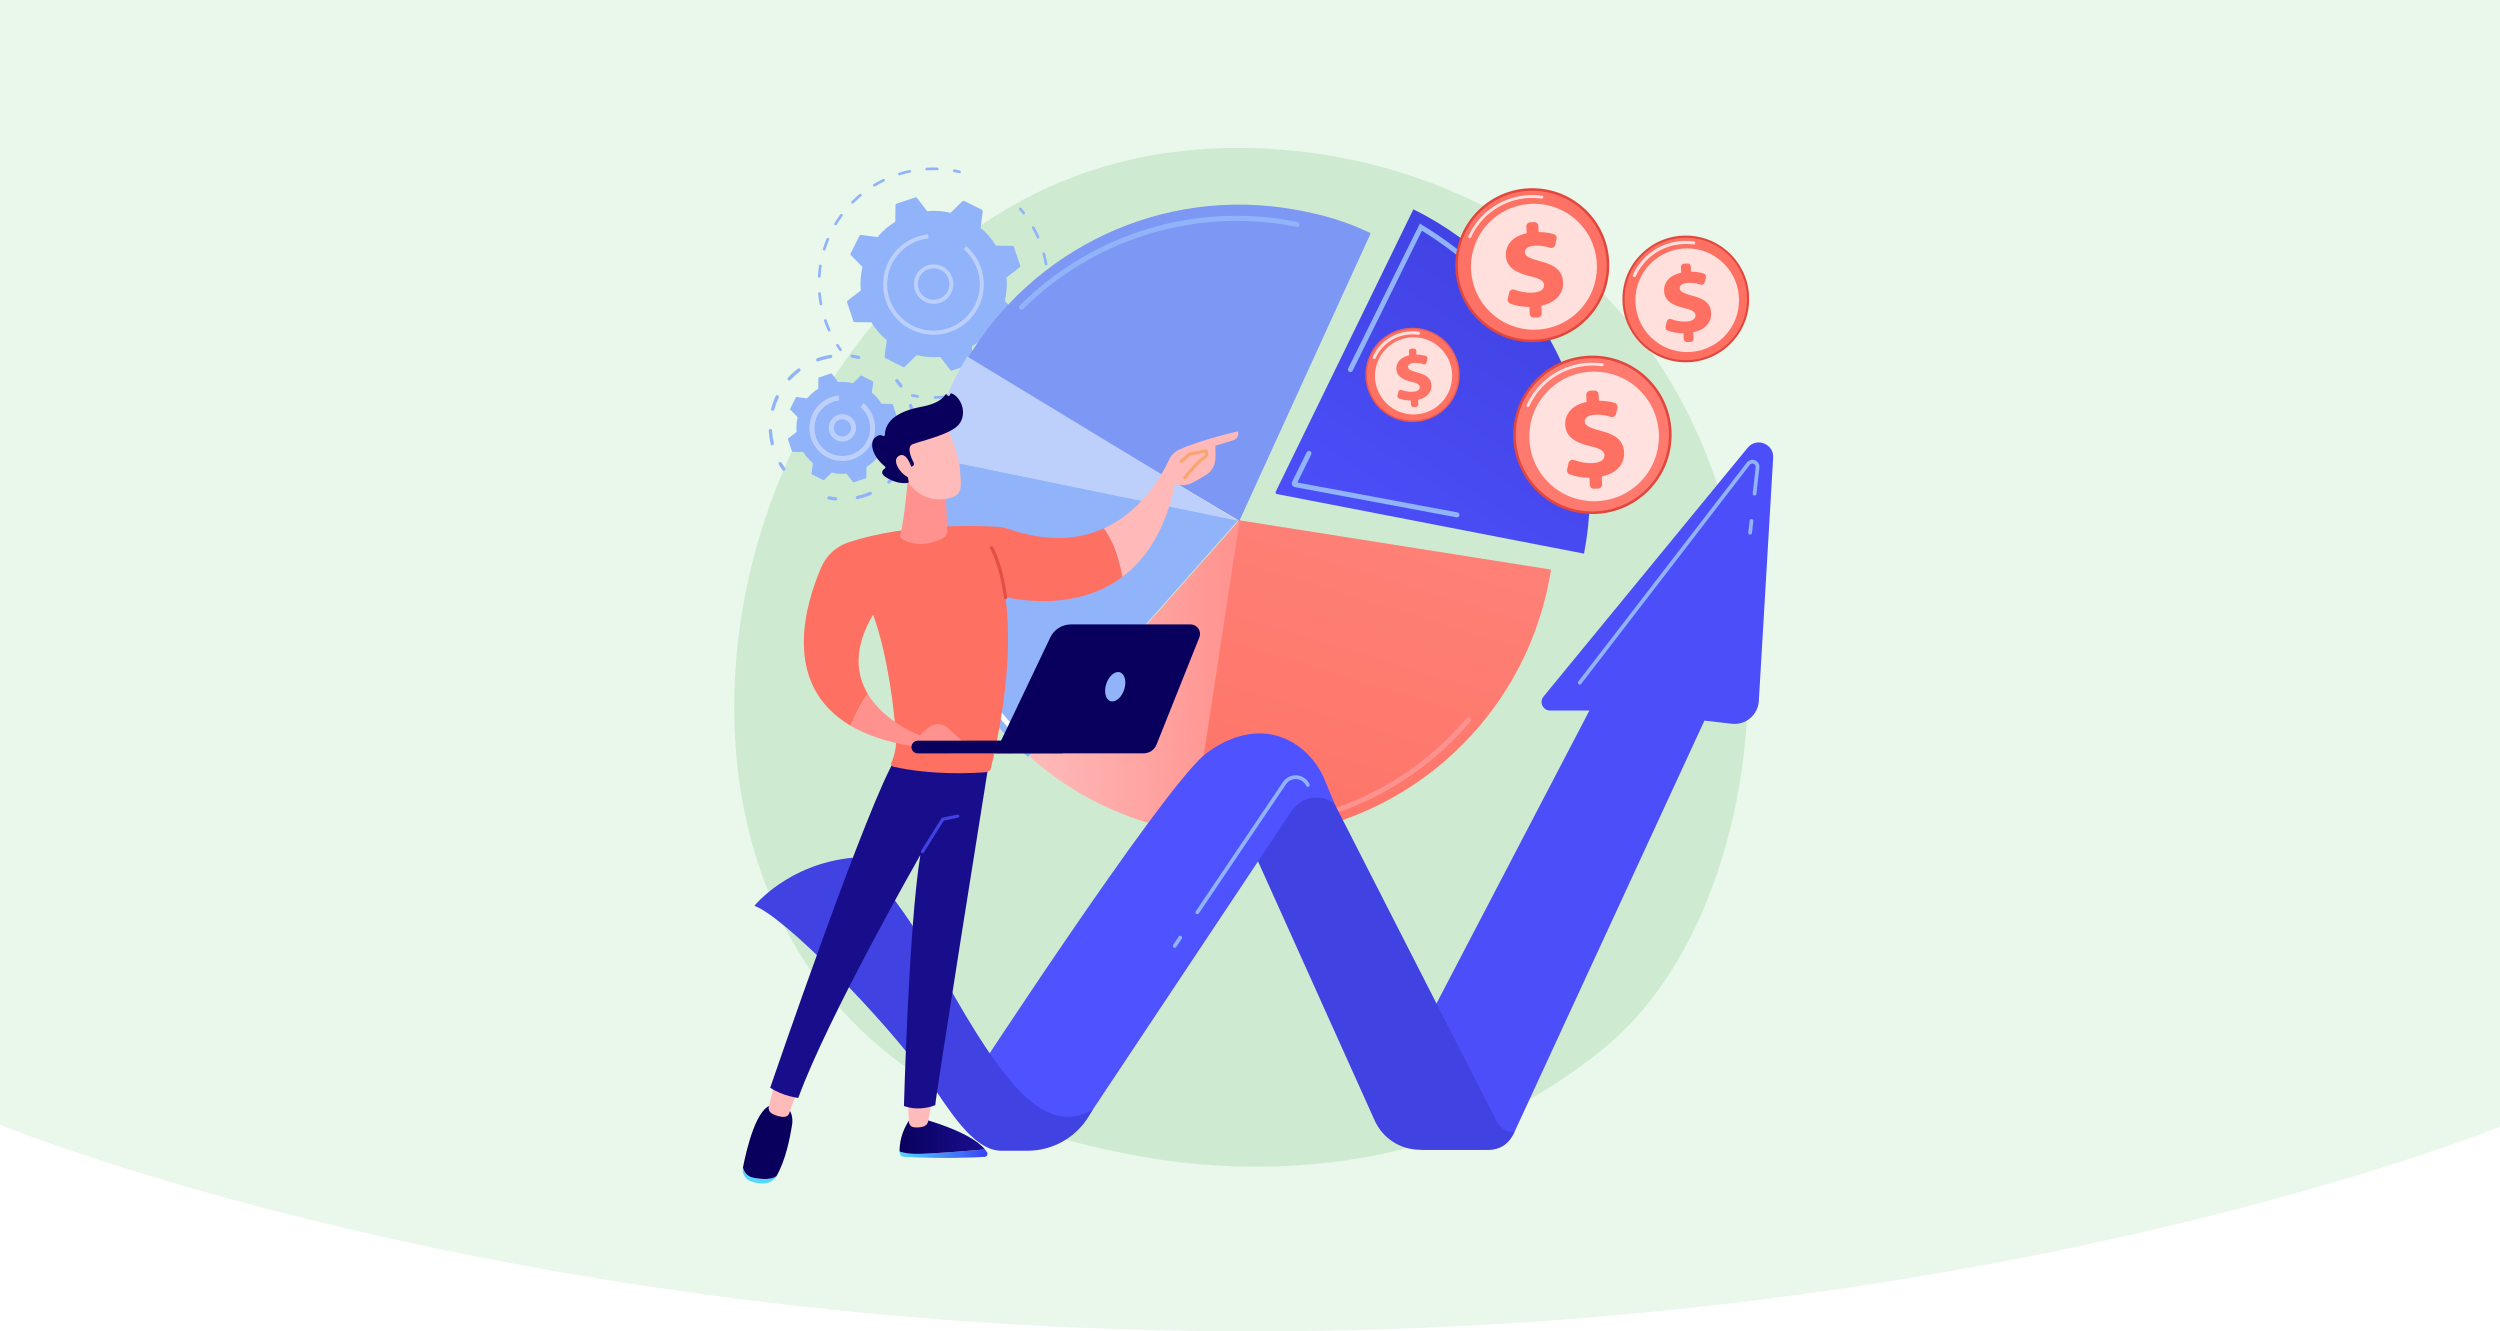 <svg width="338" height="180" viewBox="0 0 338 180" fill="none" xmlns="http://www.w3.org/2000/svg">
<rect width="338" height="180" fill="#EAF7EB"/>
<path d="M220.465 138.359C217.65 141.322 214.987 143.234 212.882 144.744C188.145 162.493 158.874 157.319 152.653 156.056C143.467 154.19 125.71 150.583 112.872 135.486C93.449 112.645 96.473 76.66 111.539 52.906C114.295 48.561 128.851 24.445 158.438 20.578C176.343 18.237 197.215 22.958 212.33 35.621C244.057 62.202 241.798 115.901 220.465 138.359Z" fill="#CEEBD1"/>
<path d="M138.417 28.992C138.387 28.994 138.356 28.989 138.329 28.976C138.301 28.964 138.277 28.945 138.259 28.921C138.111 28.73 137.957 28.541 137.801 28.358C137.769 28.321 137.754 28.273 137.758 28.225C137.761 28.176 137.784 28.131 137.821 28.1C137.858 28.068 137.906 28.052 137.955 28.056C138.003 28.06 138.049 28.083 138.08 28.12C138.24 28.307 138.398 28.501 138.549 28.696C138.57 28.722 138.582 28.754 138.586 28.787C138.59 28.82 138.585 28.853 138.572 28.884C138.558 28.914 138.536 28.94 138.509 28.959C138.482 28.978 138.45 28.989 138.417 28.992Z" fill="#91B3FA"/>
<path d="M127.272 53.883C126.994 53.905 126.708 53.914 126.428 53.919C126.38 53.919 126.333 53.901 126.298 53.867C126.263 53.833 126.243 53.786 126.242 53.738C126.242 53.689 126.26 53.642 126.294 53.608C126.328 53.573 126.374 53.553 126.423 53.551C126.695 53.547 126.977 53.534 127.246 53.516C127.446 53.502 127.649 53.484 127.851 53.462C127.875 53.458 127.9 53.46 127.923 53.466C127.947 53.473 127.969 53.484 127.988 53.499C128.007 53.514 128.022 53.533 128.034 53.555C128.045 53.576 128.052 53.6 128.054 53.624C128.056 53.648 128.054 53.672 128.048 53.696C128.041 53.719 128.03 53.74 128.015 53.759C128 53.778 127.981 53.794 127.96 53.805C127.939 53.817 127.915 53.824 127.892 53.827C127.684 53.85 127.476 53.868 127.272 53.883ZM130.195 53.391C130.15 53.394 130.105 53.38 130.069 53.352C130.033 53.324 130.009 53.283 130.002 53.238C129.994 53.193 130.004 53.147 130.029 53.109C130.053 53.07 130.091 53.043 130.135 53.031C130.58 52.911 131.027 52.769 131.462 52.609L131.5 52.596C131.522 52.587 131.547 52.583 131.571 52.584C131.595 52.585 131.619 52.59 131.641 52.6C131.663 52.61 131.683 52.625 131.699 52.642C131.716 52.66 131.728 52.681 131.737 52.704C131.745 52.727 131.749 52.751 131.748 52.775C131.747 52.799 131.741 52.823 131.731 52.845C131.721 52.867 131.706 52.887 131.688 52.903C131.67 52.919 131.649 52.932 131.627 52.94L131.589 52.954C131.143 53.118 130.686 53.263 130.231 53.386C130.219 53.389 130.207 53.391 130.195 53.391ZM133.713 51.97C133.671 51.972 133.63 51.961 133.596 51.937C133.561 51.913 133.536 51.879 133.524 51.839C133.512 51.798 133.515 51.756 133.53 51.717C133.546 51.678 133.575 51.646 133.611 51.626C134.028 51.395 134.438 51.142 134.829 50.874C134.869 50.846 134.919 50.836 134.966 50.845C135.014 50.854 135.057 50.881 135.084 50.921C135.112 50.962 135.122 51.011 135.113 51.059C135.104 51.107 135.077 51.149 135.036 51.177C134.636 51.451 134.216 51.71 133.79 51.947C133.766 51.96 133.74 51.968 133.713 51.97ZM136.778 49.735C136.74 49.737 136.702 49.728 136.67 49.709C136.637 49.689 136.612 49.66 136.597 49.625C136.581 49.59 136.577 49.552 136.585 49.515C136.593 49.478 136.612 49.444 136.639 49.418C136.985 49.093 137.32 48.747 137.635 48.39C137.667 48.354 137.712 48.332 137.761 48.329C137.81 48.326 137.857 48.342 137.894 48.374C137.93 48.406 137.953 48.452 137.956 48.5C137.959 48.549 137.942 48.597 137.91 48.633C137.588 48.998 137.245 49.352 136.891 49.686C136.86 49.715 136.82 49.732 136.778 49.735ZM139.202 46.818C139.168 46.82 139.134 46.813 139.104 46.797C139.074 46.781 139.049 46.757 139.031 46.728C139.014 46.699 139.005 46.665 139.006 46.631C139.006 46.597 139.016 46.564 139.035 46.535C139.291 46.136 139.532 45.719 139.751 45.296C139.773 45.254 139.812 45.222 139.858 45.207C139.904 45.193 139.954 45.197 139.997 45.219C140.04 45.242 140.072 45.28 140.087 45.326C140.102 45.372 140.098 45.422 140.077 45.465C139.853 45.898 139.606 46.324 139.344 46.734C139.328 46.758 139.307 46.778 139.283 46.792C139.258 46.807 139.23 46.816 139.202 46.818ZM140.845 43.398C140.821 43.4 140.797 43.397 140.774 43.389C140.751 43.381 140.73 43.369 140.712 43.353C140.694 43.337 140.679 43.318 140.668 43.296C140.658 43.275 140.651 43.251 140.65 43.227C140.648 43.203 140.651 43.179 140.659 43.156C140.811 42.705 140.944 42.242 141.053 41.78C141.064 41.733 141.094 41.692 141.135 41.666C141.177 41.641 141.227 41.632 141.274 41.644C141.321 41.655 141.362 41.684 141.388 41.726C141.414 41.767 141.422 41.817 141.41 41.865C141.298 42.338 141.163 42.812 141.007 43.274C140.995 43.308 140.974 43.338 140.945 43.36C140.916 43.382 140.882 43.396 140.845 43.398ZM141.61 39.682C141.601 39.683 141.592 39.683 141.583 39.682C141.534 39.678 141.489 39.655 141.458 39.618C141.426 39.581 141.411 39.533 141.414 39.484C141.452 39.009 141.468 38.528 141.461 38.053C141.46 38.029 141.464 38.005 141.473 37.983C141.482 37.96 141.495 37.94 141.512 37.922C141.529 37.905 141.549 37.891 141.571 37.882C141.594 37.872 141.617 37.867 141.642 37.867C141.69 37.867 141.737 37.885 141.772 37.919C141.807 37.953 141.827 37.999 141.828 38.048C141.835 38.534 141.819 39.027 141.781 39.513C141.777 39.557 141.758 39.598 141.727 39.629C141.695 39.66 141.654 39.679 141.61 39.682H141.61ZM141.441 35.89C141.396 35.893 141.351 35.88 141.315 35.851C141.279 35.823 141.255 35.783 141.248 35.738C141.168 35.269 141.065 34.799 140.942 34.339C140.93 34.292 140.937 34.243 140.961 34.201C140.985 34.159 141.025 34.129 141.072 34.116C141.119 34.104 141.168 34.11 141.21 34.134C141.253 34.158 141.283 34.197 141.296 34.244C141.423 34.715 141.528 35.197 141.61 35.676C141.618 35.724 141.607 35.774 141.578 35.813C141.55 35.853 141.507 35.88 141.459 35.888C141.453 35.889 141.447 35.89 141.441 35.89ZM140.353 32.255C140.315 32.257 140.278 32.248 140.245 32.228C140.213 32.209 140.187 32.18 140.172 32.145C139.981 31.708 139.767 31.276 139.538 30.862C139.526 30.841 139.519 30.818 139.516 30.794C139.513 30.77 139.515 30.745 139.522 30.722C139.529 30.699 139.54 30.677 139.555 30.659C139.57 30.64 139.588 30.624 139.609 30.612C139.631 30.601 139.654 30.593 139.678 30.591C139.702 30.588 139.726 30.59 139.749 30.597C139.772 30.603 139.794 30.614 139.813 30.63C139.832 30.645 139.847 30.663 139.859 30.684C140.094 31.108 140.313 31.55 140.509 31.998C140.528 32.042 140.529 32.093 140.511 32.138C140.494 32.184 140.459 32.22 140.414 32.24C140.395 32.248 140.374 32.253 140.353 32.255V32.255Z" fill="#91B3FA"/>
<path d="M124.082 53.772C124.069 53.773 124.056 53.773 124.043 53.771C123.8 53.737 123.553 53.697 123.311 53.651C123.287 53.647 123.264 53.638 123.243 53.625C123.223 53.612 123.205 53.595 123.192 53.575C123.178 53.555 123.168 53.532 123.163 53.508C123.158 53.485 123.158 53.46 123.162 53.437C123.167 53.413 123.176 53.39 123.189 53.37C123.203 53.349 123.22 53.332 123.24 53.318C123.26 53.305 123.282 53.295 123.306 53.29C123.33 53.286 123.354 53.285 123.378 53.29C123.615 53.335 123.856 53.374 124.094 53.407C124.139 53.414 124.18 53.436 124.209 53.471C124.239 53.506 124.254 53.55 124.252 53.596C124.251 53.641 124.232 53.684 124.201 53.717C124.169 53.749 124.127 53.769 124.082 53.772Z" fill="#91B3FA"/>
<path d="M113.645 47.475C113.613 47.477 113.582 47.471 113.554 47.458C113.525 47.444 113.501 47.424 113.483 47.398C113.34 47.2 113.199 46.993 113.064 46.784C113.039 46.743 113.03 46.694 113.04 46.647C113.051 46.6 113.079 46.559 113.12 46.532C113.16 46.506 113.21 46.497 113.257 46.507C113.304 46.517 113.346 46.544 113.373 46.585C113.504 46.789 113.642 46.99 113.781 47.184C113.8 47.211 113.812 47.242 113.815 47.275C113.818 47.307 113.812 47.34 113.798 47.369C113.784 47.399 113.762 47.424 113.736 47.443C113.709 47.461 113.677 47.472 113.645 47.474V47.475Z" fill="#91B3FA"/>
<path d="M112.124 44.835C112.086 44.838 112.049 44.829 112.017 44.81C111.985 44.791 111.959 44.762 111.944 44.728C111.789 44.385 111.645 44.033 111.515 43.679C111.479 43.582 111.444 43.485 111.411 43.388C111.403 43.365 111.399 43.341 111.401 43.317C111.402 43.293 111.408 43.269 111.419 43.248C111.43 43.226 111.444 43.206 111.462 43.19C111.48 43.174 111.501 43.162 111.524 43.154C111.547 43.146 111.571 43.143 111.595 43.144C111.619 43.146 111.643 43.152 111.664 43.162C111.686 43.173 111.706 43.188 111.722 43.206C111.738 43.224 111.75 43.245 111.758 43.267C111.791 43.363 111.825 43.458 111.86 43.553C111.986 43.898 112.127 44.242 112.278 44.576C112.298 44.621 112.3 44.671 112.283 44.717C112.266 44.762 112.231 44.799 112.187 44.819C112.167 44.828 112.145 44.834 112.124 44.835ZM111.004 41.273C110.959 41.276 110.915 41.263 110.879 41.235C110.844 41.208 110.819 41.168 110.811 41.124C110.724 40.653 110.657 40.172 110.613 39.695C110.609 39.647 110.624 39.599 110.655 39.561C110.686 39.524 110.731 39.5 110.779 39.496C110.828 39.492 110.876 39.507 110.913 39.538C110.95 39.569 110.974 39.614 110.979 39.662C111.022 40.128 111.087 40.597 111.172 41.057C111.177 41.08 111.176 41.105 111.171 41.128C111.166 41.152 111.157 41.174 111.143 41.194C111.13 41.214 111.112 41.231 111.092 41.244C111.072 41.257 111.049 41.267 111.025 41.271C111.018 41.272 111.011 41.273 111.004 41.273V41.273ZM110.773 37.547C110.765 37.547 110.757 37.547 110.749 37.547C110.7 37.544 110.655 37.522 110.623 37.485C110.59 37.449 110.574 37.401 110.577 37.352C110.605 36.874 110.657 36.391 110.73 35.918C110.737 35.87 110.764 35.828 110.803 35.8C110.842 35.771 110.891 35.76 110.939 35.767C110.986 35.774 111.029 35.8 111.058 35.839C111.087 35.878 111.099 35.926 111.093 35.974C111.021 36.436 110.971 36.907 110.943 37.374C110.941 37.419 110.922 37.461 110.89 37.492C110.859 37.524 110.817 37.543 110.773 37.546V37.547ZM111.446 33.874C111.423 33.876 111.4 33.873 111.378 33.867C111.355 33.859 111.334 33.848 111.315 33.832C111.297 33.817 111.281 33.798 111.27 33.776C111.259 33.755 111.252 33.732 111.25 33.708C111.248 33.684 111.25 33.66 111.258 33.636C111.4 33.179 111.566 32.723 111.75 32.281C111.759 32.259 111.772 32.239 111.789 32.221C111.806 32.205 111.827 32.191 111.849 32.182C111.871 32.173 111.895 32.168 111.919 32.168C111.943 32.168 111.967 32.173 111.99 32.182C112.012 32.191 112.032 32.205 112.049 32.222C112.066 32.239 112.08 32.259 112.089 32.281C112.098 32.304 112.103 32.328 112.103 32.352C112.103 32.376 112.098 32.4 112.089 32.422C111.909 32.854 111.748 33.299 111.608 33.746C111.597 33.781 111.576 33.812 111.547 33.835C111.518 33.858 111.483 33.872 111.446 33.874V33.874ZM112.977 30.47C112.943 30.472 112.91 30.465 112.88 30.45C112.85 30.434 112.825 30.411 112.807 30.382C112.79 30.354 112.781 30.321 112.78 30.287C112.78 30.253 112.79 30.221 112.807 30.192C113.054 29.782 113.323 29.379 113.608 28.993C113.622 28.973 113.64 28.956 113.66 28.944C113.681 28.931 113.704 28.922 113.728 28.918C113.752 28.915 113.777 28.916 113.801 28.921C113.824 28.927 113.846 28.938 113.866 28.952C113.886 28.966 113.902 28.985 113.915 29.006C113.927 29.026 113.935 29.049 113.939 29.074C113.942 29.098 113.941 29.122 113.935 29.146C113.929 29.169 113.918 29.192 113.903 29.211C113.626 29.588 113.363 29.982 113.121 30.381C113.106 30.407 113.085 30.428 113.06 30.443C113.034 30.459 113.006 30.468 112.977 30.47V30.47ZM115.277 27.53C115.239 27.533 115.202 27.524 115.17 27.505C115.138 27.486 115.112 27.457 115.097 27.423C115.081 27.389 115.076 27.351 115.083 27.314C115.09 27.278 115.107 27.244 115.134 27.217C115.472 26.879 115.83 26.552 116.199 26.246C116.236 26.215 116.285 26.2 116.333 26.204C116.382 26.209 116.426 26.233 116.457 26.27C116.489 26.308 116.504 26.356 116.499 26.404C116.495 26.453 116.471 26.497 116.434 26.529C116.074 26.828 115.724 27.147 115.394 27.477C115.362 27.508 115.321 27.527 115.277 27.53V27.53ZM118.216 25.231C118.175 25.234 118.134 25.223 118.1 25.2C118.066 25.176 118.04 25.142 118.028 25.103C118.016 25.064 118.017 25.021 118.031 24.983C118.046 24.944 118.073 24.912 118.108 24.89C118.518 24.643 118.945 24.413 119.377 24.205C119.42 24.183 119.471 24.181 119.517 24.197C119.563 24.213 119.601 24.246 119.622 24.29C119.643 24.334 119.646 24.385 119.63 24.431C119.614 24.477 119.58 24.514 119.536 24.535C119.115 24.739 118.698 24.964 118.298 25.205C118.273 25.22 118.245 25.229 118.216 25.231V25.231ZM121.622 23.704C121.577 23.707 121.533 23.694 121.497 23.666C121.462 23.639 121.438 23.599 121.429 23.555C121.421 23.511 121.429 23.465 121.453 23.426C121.476 23.388 121.512 23.359 121.555 23.346C122.013 23.203 122.482 23.081 122.95 22.981C122.974 22.976 122.998 22.975 123.022 22.979C123.046 22.983 123.069 22.992 123.09 23.005C123.11 23.018 123.128 23.035 123.141 23.055C123.155 23.075 123.165 23.098 123.17 23.122C123.175 23.145 123.175 23.17 123.171 23.194C123.167 23.218 123.157 23.24 123.144 23.261C123.131 23.281 123.113 23.299 123.093 23.312C123.073 23.326 123.051 23.335 123.027 23.34C122.569 23.438 122.111 23.557 121.664 23.697C121.65 23.701 121.636 23.703 121.622 23.704ZM126.72 23.015C126.714 23.016 126.708 23.016 126.701 23.016C126.233 23 125.759 23.006 125.293 23.033C125.245 23.036 125.198 23.019 125.162 22.987C125.126 22.955 125.104 22.91 125.101 22.862C125.098 22.814 125.114 22.766 125.145 22.73C125.177 22.693 125.222 22.671 125.27 22.667H125.271C125.749 22.638 126.234 22.632 126.714 22.649C126.761 22.65 126.805 22.67 126.838 22.703C126.871 22.737 126.89 22.782 126.891 22.829C126.892 22.876 126.875 22.922 126.843 22.956C126.811 22.991 126.767 23.012 126.72 23.015V23.015Z" fill="#91B3FA"/>
<path d="M129.747 23.421C129.729 23.422 129.71 23.421 129.692 23.417C129.459 23.361 129.22 23.311 128.983 23.266C128.959 23.262 128.936 23.253 128.915 23.24C128.895 23.227 128.877 23.21 128.863 23.19C128.849 23.17 128.84 23.148 128.834 23.124C128.829 23.1 128.829 23.075 128.833 23.052C128.838 23.027 128.847 23.005 128.86 22.984C128.874 22.964 128.891 22.947 128.911 22.933C128.931 22.919 128.954 22.91 128.978 22.905C129.002 22.9 129.027 22.9 129.05 22.905C129.293 22.951 129.538 23.003 129.777 23.059C129.82 23.069 129.857 23.094 129.883 23.13C129.909 23.165 129.921 23.209 129.918 23.253C129.914 23.297 129.895 23.338 129.864 23.369C129.832 23.399 129.791 23.418 129.747 23.421H129.747Z" fill="#91B3FA"/>
<path d="M130.347 27.161C130.313 27.144 130.274 27.137 130.236 27.143C130.197 27.149 130.162 27.167 130.134 27.194L128.52 28.772C127.481 28.523 126.407 28.445 125.343 28.542L123.973 26.75C123.949 26.719 123.917 26.696 123.88 26.685C123.843 26.674 123.804 26.674 123.767 26.686L121.198 27.54C121.161 27.552 121.129 27.575 121.106 27.606C121.083 27.637 121.071 27.675 121.071 27.713L121.045 29.969C120.134 30.529 119.321 31.233 118.637 32.055L116.399 31.756C116.361 31.751 116.322 31.758 116.288 31.776C116.254 31.794 116.226 31.823 116.209 31.857L114.995 34.278C114.978 34.312 114.972 34.351 114.978 34.389C114.984 34.427 115.002 34.463 115.029 34.49L116.607 36.104C116.358 37.144 116.28 38.217 116.376 39.282L114.584 40.652C114.554 40.675 114.531 40.708 114.52 40.745C114.508 40.781 114.509 40.821 114.521 40.858L115.374 43.427C115.386 43.464 115.41 43.496 115.441 43.519C115.472 43.541 115.51 43.554 115.548 43.554L117.804 43.58C118.364 44.491 119.068 45.304 119.889 45.988L119.591 48.225C119.586 48.264 119.593 48.303 119.611 48.337C119.629 48.371 119.657 48.398 119.692 48.416L122.112 49.629C122.147 49.646 122.186 49.652 122.224 49.646C122.262 49.641 122.297 49.623 122.325 49.596L123.939 48.018C124.979 48.267 126.052 48.345 127.116 48.248L128.486 50.04C128.51 50.071 128.542 50.094 128.579 50.105C128.616 50.116 128.656 50.116 128.692 50.104L131.262 49.25C131.298 49.238 131.33 49.215 131.353 49.184C131.376 49.152 131.388 49.115 131.389 49.076L131.414 46.821C132.325 46.261 133.139 45.557 133.823 44.735L136.06 45.034C136.098 45.039 136.137 45.032 136.171 45.014C136.205 44.996 136.233 44.968 136.25 44.933L137.464 42.513C137.481 42.478 137.487 42.439 137.481 42.401C137.475 42.363 137.458 42.327 137.431 42.3L135.853 40.686C136.102 39.646 136.179 38.573 136.083 37.508L137.875 36.139C137.906 36.115 137.928 36.083 137.94 36.046C137.951 36.009 137.951 35.969 137.938 35.933L137.085 33.363C137.073 33.326 137.049 33.294 137.018 33.272C136.987 33.249 136.95 33.236 136.911 33.236L134.655 33.21C134.096 32.3 133.391 31.486 132.57 30.802L132.868 28.565C132.873 28.526 132.866 28.488 132.848 28.453C132.83 28.419 132.802 28.392 132.768 28.374L130.347 27.161Z" fill="#91B3FA"/>
<path d="M126.418 41.069C126.161 41.087 125.903 41.068 125.651 41.012C124.994 40.865 124.417 40.475 124.036 39.92C123.654 39.365 123.497 38.686 123.596 38.02C123.695 37.353 124.042 36.749 124.569 36.329C125.095 35.908 125.76 35.703 126.432 35.753C127.104 35.804 127.731 36.107 128.188 36.601C128.646 37.095 128.899 37.745 128.897 38.418C128.895 39.091 128.639 39.739 128.179 40.231C127.719 40.723 127.09 41.023 126.418 41.069ZM126.08 36.271C125.541 36.307 125.037 36.547 124.668 36.941C124.299 37.335 124.092 37.854 124.09 38.393C124.089 38.933 124.291 39.453 124.658 39.85C125.024 40.246 125.527 40.489 126.065 40.53C126.603 40.57 127.137 40.405 127.559 40.068C127.98 39.731 128.258 39.247 128.337 38.713C128.416 38.179 128.29 37.635 127.984 37.191C127.678 36.746 127.215 36.434 126.689 36.316C126.489 36.272 126.284 36.257 126.08 36.271Z" fill="#BDD0FB"/>
<path d="M126.665 45.245C125.16 45.344 123.664 44.942 122.412 44.101C121.16 43.259 120.223 42.026 119.746 40.595C119.564 40.048 119.452 39.48 119.412 38.905C119.312 37.4 119.715 35.904 120.556 34.652C121.397 33.4 122.63 32.463 124.062 31.987C124.107 31.972 124.152 31.957 124.197 31.943C124.569 31.828 124.949 31.745 125.334 31.695C125.382 31.688 125.43 31.683 125.478 31.677L125.537 32.225C125.094 32.274 124.658 32.369 124.235 32.51C122.745 33 121.496 34.035 120.738 35.408C120.695 35.486 120.654 35.564 120.614 35.644C120.111 36.641 119.886 37.754 119.962 38.868C119.998 39.397 120.102 39.918 120.269 40.421C120.573 41.336 121.084 42.167 121.763 42.852C122.441 43.536 123.269 44.055 124.181 44.367C125.093 44.679 126.064 44.777 127.02 44.651C127.976 44.526 128.89 44.182 129.69 43.645C130.491 43.109 131.157 42.395 131.637 41.559C132.116 40.722 132.396 39.787 132.454 38.825C132.512 37.863 132.347 36.9 131.972 36.012C131.598 35.124 131.023 34.335 130.292 33.706L130.651 33.288C131.333 33.876 131.892 34.593 132.295 35.398C132.699 36.203 132.939 37.08 133.001 37.977C133.211 41.003 131.362 43.911 128.354 44.91C127.808 45.092 127.24 45.205 126.665 45.245Z" fill="#BDD0FB"/>
<path d="M121.814 52.399C121.775 52.402 121.737 52.395 121.702 52.378C121.667 52.362 121.637 52.336 121.615 52.305C121.447 52.066 121.265 51.833 121.077 51.612C121.038 51.567 121.019 51.508 121.023 51.449C121.028 51.389 121.056 51.334 121.101 51.295C121.147 51.257 121.205 51.238 121.265 51.242C121.324 51.247 121.379 51.275 121.418 51.32C121.616 51.552 121.806 51.796 121.982 52.046C122.005 52.078 122.019 52.117 122.022 52.156C122.025 52.196 122.018 52.236 122.001 52.272C121.984 52.308 121.958 52.338 121.925 52.361C121.892 52.383 121.854 52.397 121.814 52.399H121.814Z" fill="#91B3FA"/>
<path d="M115.938 67.487C115.881 67.491 115.825 67.473 115.781 67.437C115.737 67.402 115.708 67.351 115.7 67.294C115.692 67.238 115.706 67.181 115.738 67.135C115.771 67.088 115.819 67.055 115.875 67.043C116.304 66.95 116.727 66.826 117.139 66.674C117.285 66.621 117.429 66.564 117.57 66.504C117.625 66.481 117.687 66.48 117.742 66.503C117.797 66.525 117.841 66.569 117.864 66.623C117.888 66.678 117.888 66.74 117.866 66.795C117.843 66.85 117.8 66.894 117.745 66.918C117.597 66.98 117.447 67.04 117.294 67.096C116.863 67.255 116.42 67.384 115.971 67.482C115.96 67.485 115.949 67.486 115.938 67.487ZM120.184 65.385C120.137 65.388 120.09 65.376 120.05 65.351C120.01 65.326 119.978 65.289 119.96 65.246C119.943 65.202 119.939 65.153 119.95 65.107C119.961 65.061 119.987 65.02 120.023 64.99C120.474 64.604 120.888 64.177 121.26 63.713C121.278 63.69 121.301 63.67 121.327 63.656C121.353 63.641 121.381 63.632 121.411 63.628C121.44 63.625 121.47 63.627 121.499 63.636C121.527 63.644 121.554 63.658 121.577 63.676C121.6 63.695 121.62 63.718 121.634 63.744C121.648 63.77 121.657 63.799 121.66 63.828C121.663 63.858 121.66 63.888 121.652 63.916C121.643 63.945 121.629 63.971 121.61 63.994C121.221 64.48 120.787 64.927 120.314 65.331C120.278 65.363 120.232 65.381 120.184 65.385ZM122.926 61.522C122.893 61.524 122.86 61.519 122.829 61.507C122.802 61.496 122.776 61.48 122.755 61.46C122.734 61.439 122.717 61.415 122.705 61.388C122.693 61.361 122.687 61.332 122.686 61.302C122.685 61.273 122.691 61.244 122.701 61.216C122.917 60.663 123.081 60.09 123.19 59.506C123.201 59.447 123.235 59.395 123.284 59.362C123.333 59.328 123.393 59.315 123.452 59.326C123.511 59.337 123.562 59.371 123.596 59.42C123.63 59.469 123.643 59.53 123.632 59.588C123.517 60.2 123.346 60.8 123.12 61.38C123.104 61.419 123.078 61.454 123.043 61.479C123.009 61.504 122.968 61.519 122.926 61.522ZM123.518 56.821C123.461 56.825 123.404 56.807 123.36 56.771C123.316 56.734 123.287 56.682 123.28 56.625C123.207 56.035 123.079 55.454 122.898 54.888C122.88 54.831 122.885 54.769 122.912 54.716C122.939 54.663 122.987 54.623 123.043 54.605C123.1 54.587 123.162 54.592 123.215 54.619C123.268 54.646 123.308 54.694 123.326 54.75C123.516 55.343 123.65 55.952 123.726 56.57C123.733 56.629 123.717 56.688 123.68 56.735C123.643 56.782 123.59 56.813 123.53 56.82C123.526 56.821 123.522 56.821 123.518 56.821Z" fill="#91B3FA"/>
<path d="M112.982 67.667C112.97 67.668 112.958 67.668 112.945 67.666C112.641 67.638 112.335 67.595 112.036 67.538C111.977 67.527 111.925 67.493 111.892 67.444C111.858 67.395 111.846 67.335 111.857 67.276C111.868 67.218 111.902 67.166 111.951 67.132C112 67.099 112.06 67.086 112.119 67.097C112.405 67.151 112.697 67.192 112.987 67.219C113.043 67.224 113.096 67.25 113.133 67.292C113.171 67.334 113.192 67.389 113.191 67.445C113.19 67.502 113.169 67.556 113.13 67.597C113.091 67.638 113.038 67.663 112.982 67.667Z" fill="#91B3FA"/>
<path d="M105.991 63.66C105.953 63.662 105.915 63.655 105.88 63.639C105.845 63.623 105.815 63.598 105.793 63.566C105.616 63.319 105.447 63.06 105.293 62.795C105.278 62.77 105.268 62.742 105.263 62.712C105.259 62.683 105.261 62.653 105.268 62.624C105.276 62.596 105.289 62.569 105.307 62.545C105.325 62.521 105.347 62.501 105.373 62.486C105.398 62.471 105.426 62.462 105.456 62.458C105.485 62.454 105.515 62.456 105.544 62.463C105.572 62.471 105.599 62.484 105.623 62.502C105.646 62.521 105.666 62.543 105.681 62.569C105.828 62.821 105.989 63.069 106.158 63.305C106.181 63.337 106.195 63.375 106.199 63.415C106.203 63.455 106.196 63.495 106.179 63.531C106.162 63.568 106.135 63.599 106.102 63.621C106.069 63.644 106.031 63.657 105.991 63.66L105.991 63.66Z" fill="#91B3FA"/>
<path d="M104.426 60.209C104.373 60.213 104.32 60.197 104.277 60.166C104.235 60.134 104.204 60.088 104.192 60.036C104.07 59.516 103.99 58.987 103.953 58.454C103.948 58.376 103.943 58.299 103.94 58.221C103.939 58.162 103.961 58.105 104.001 58.062C104.04 58.018 104.095 57.991 104.154 57.987C104.214 57.984 104.272 58.005 104.316 58.045C104.36 58.086 104.386 58.142 104.388 58.201C104.392 58.275 104.396 58.349 104.401 58.423C104.436 58.932 104.513 59.437 104.629 59.934C104.643 59.992 104.633 60.053 104.602 60.103C104.57 60.154 104.52 60.19 104.462 60.204C104.45 60.206 104.438 60.208 104.426 60.209ZM104.485 55.549C104.45 55.551 104.414 55.545 104.381 55.531C104.349 55.517 104.32 55.495 104.297 55.468C104.274 55.441 104.259 55.408 104.251 55.373C104.243 55.339 104.244 55.303 104.253 55.268C104.408 54.676 104.617 54.1 104.877 53.547C104.903 53.493 104.948 53.453 105.004 53.433C105.06 53.413 105.121 53.416 105.174 53.442C105.228 53.467 105.269 53.512 105.29 53.568C105.31 53.623 105.308 53.684 105.283 53.738C105.035 54.267 104.835 54.817 104.687 55.382C104.675 55.427 104.649 55.468 104.613 55.498C104.577 55.528 104.532 55.546 104.485 55.549V55.549ZM106.707 51.453C106.663 51.456 106.618 51.446 106.579 51.423C106.541 51.401 106.509 51.367 106.49 51.327C106.47 51.287 106.463 51.242 106.47 51.197C106.476 51.153 106.496 51.111 106.526 51.078C106.938 50.626 107.391 50.213 107.88 49.844C107.927 49.808 107.987 49.793 108.046 49.801C108.105 49.809 108.158 49.841 108.194 49.888C108.23 49.936 108.246 49.995 108.237 50.054C108.229 50.114 108.198 50.167 108.15 50.203C107.684 50.555 107.252 50.949 106.858 51.381C106.819 51.424 106.765 51.45 106.707 51.453V51.453ZM110.583 48.867C110.529 48.871 110.475 48.855 110.432 48.822C110.389 48.79 110.359 48.742 110.348 48.689C110.337 48.636 110.345 48.581 110.371 48.534C110.398 48.486 110.44 48.45 110.491 48.432C111.067 48.224 111.66 48.069 112.263 47.97C112.292 47.964 112.322 47.965 112.351 47.971C112.38 47.978 112.408 47.99 112.432 48.007C112.456 48.024 112.476 48.046 112.492 48.072C112.507 48.097 112.517 48.125 112.521 48.155C112.526 48.184 112.525 48.214 112.518 48.242C112.512 48.271 112.5 48.298 112.482 48.322C112.465 48.346 112.443 48.366 112.418 48.382C112.393 48.397 112.365 48.408 112.336 48.413C111.76 48.508 111.193 48.656 110.644 48.854C110.624 48.862 110.604 48.866 110.583 48.867V48.867Z" fill="#91B3FA"/>
<path d="M116.108 48.548C116.085 48.55 116.062 48.548 116.04 48.543C115.757 48.475 115.467 48.421 115.179 48.38C115.12 48.372 115.066 48.341 115.03 48.293C114.994 48.246 114.979 48.186 114.987 48.127C114.996 48.068 115.027 48.014 115.075 47.978C115.122 47.943 115.182 47.927 115.241 47.935C115.543 47.978 115.847 48.035 116.144 48.105C116.196 48.118 116.242 48.148 116.274 48.192C116.305 48.235 116.32 48.289 116.316 48.342C116.311 48.396 116.288 48.446 116.25 48.484C116.212 48.522 116.161 48.544 116.108 48.548V48.548Z" fill="#91B3FA"/>
<path d="M116.477 50.789C116.455 50.778 116.431 50.774 116.407 50.778C116.383 50.782 116.361 50.793 116.343 50.81L115.329 51.801C114.676 51.645 114.002 51.596 113.333 51.656L112.472 50.53C112.457 50.511 112.437 50.497 112.414 50.49C112.391 50.482 112.366 50.483 112.343 50.49L110.729 51.026C110.705 51.034 110.685 51.049 110.671 51.068C110.657 51.088 110.649 51.111 110.649 51.136L110.632 52.553C110.06 52.905 109.549 53.347 109.12 53.863L107.714 53.676C107.69 53.673 107.666 53.677 107.644 53.688C107.623 53.7 107.605 53.717 107.595 53.739L106.832 55.26C106.821 55.281 106.817 55.306 106.821 55.33C106.825 55.354 106.836 55.376 106.853 55.393L107.844 56.407C107.688 57.061 107.639 57.735 107.7 58.404L106.574 59.264C106.554 59.279 106.54 59.3 106.533 59.323C106.526 59.346 106.526 59.371 106.534 59.394L107.07 61.008C107.078 61.031 107.092 61.051 107.112 61.066C107.131 61.08 107.155 61.088 107.179 61.088L108.596 61.104C108.948 61.676 109.39 62.187 109.907 62.617L109.719 64.023C109.716 64.047 109.72 64.071 109.732 64.093C109.743 64.114 109.761 64.132 109.782 64.142L111.303 64.905C111.325 64.916 111.349 64.919 111.373 64.916C111.397 64.912 111.419 64.901 111.437 64.884L112.451 63.893C113.104 64.049 113.778 64.098 114.447 64.037L115.308 65.163C115.322 65.182 115.343 65.197 115.366 65.204C115.389 65.211 115.414 65.211 115.437 65.203L117.051 64.667C117.074 64.659 117.094 64.644 117.109 64.625C117.123 64.605 117.131 64.582 117.131 64.558L117.147 63.14C117.719 62.789 118.23 62.346 118.66 61.83L120.066 62.018C120.09 62.021 120.114 62.017 120.136 62.005C120.157 61.994 120.174 61.976 120.185 61.954L120.948 60.434C120.959 60.412 120.962 60.388 120.959 60.364C120.955 60.34 120.944 60.317 120.927 60.3L119.936 59.286C120.092 58.633 120.141 57.959 120.08 57.29L121.206 56.429C121.225 56.414 121.24 56.394 121.247 56.371C121.254 56.348 121.254 56.323 121.246 56.3L120.71 54.685C120.702 54.662 120.688 54.642 120.668 54.628C120.648 54.613 120.625 54.606 120.601 54.605L119.183 54.589C118.832 54.017 118.389 53.506 117.873 53.076L118.061 51.67C118.064 51.647 118.06 51.622 118.048 51.601C118.037 51.579 118.019 51.562 117.997 51.551L116.477 50.789Z" fill="#91B3FA"/>
<path d="M114.02 59.689C113.611 59.718 113.203 59.61 112.862 59.381C112.52 59.152 112.265 58.816 112.136 58.426C112.007 58.036 112.012 57.614 112.149 57.227C112.287 56.84 112.55 56.51 112.896 56.289C113.133 56.138 113.402 56.042 113.682 56.011C113.961 55.979 114.244 56.011 114.51 56.105C114.775 56.2 115.015 56.353 115.212 56.554C115.408 56.755 115.557 56.999 115.645 57.266C115.733 57.533 115.76 57.817 115.721 58.096C115.683 58.375 115.582 58.641 115.425 58.875C115.269 59.109 115.061 59.303 114.817 59.445C114.574 59.586 114.301 59.669 114.02 59.689H114.02ZM113.259 56.857C113.063 56.982 112.909 57.162 112.816 57.375C112.722 57.587 112.694 57.823 112.735 58.051C112.775 58.28 112.882 58.491 113.043 58.659C113.204 58.826 113.41 58.943 113.637 58.993C113.864 59.043 114.1 59.024 114.316 58.94C114.533 58.856 114.719 58.709 114.852 58.519C114.985 58.329 115.059 58.103 115.063 57.871C115.068 57.639 115.004 57.411 114.879 57.215C114.712 56.953 114.447 56.768 114.143 56.701C113.839 56.634 113.521 56.69 113.259 56.857Z" fill="#BDD0FB"/>
<path d="M114.175 62.313C113.193 62.378 112.217 62.116 111.4 61.567C110.584 61.018 109.972 60.214 109.661 59.28C109.543 58.923 109.469 58.553 109.443 58.178C109.378 57.196 109.641 56.221 110.19 55.404C110.739 54.587 111.543 53.976 112.476 53.665C112.776 53.566 113.086 53.498 113.4 53.464L113.473 54.134C112.868 54.199 112.288 54.41 111.783 54.748C111.277 55.086 110.861 55.542 110.569 56.075C110.562 56.088 110.555 56.1 110.549 56.113C110.535 56.139 110.521 56.165 110.508 56.192C110.206 56.792 110.07 57.462 110.116 58.133C110.138 58.451 110.2 58.765 110.301 59.068C110.59 59.937 111.186 60.672 111.978 61.134C112.77 61.595 113.703 61.753 114.603 61.576C115.502 61.4 116.306 60.901 116.865 60.174C117.424 59.447 117.698 58.542 117.637 57.627C117.603 57.129 117.47 56.643 117.246 56.196C117.023 55.75 116.714 55.352 116.336 55.025L116.775 54.514C117.441 55.09 117.922 55.851 118.155 56.7C118.389 57.549 118.365 58.449 118.086 59.285C117.808 60.12 117.287 60.854 116.591 61.393C115.894 61.933 115.054 62.253 114.175 62.313L114.175 62.313Z" fill="#BDD0FB"/>
<path d="M160.727 112.607C160.879 112.633 161.032 112.658 161.184 112.683C184.288 116.336 206.011 100.363 209.704 77.007L167.413 70.32L160.727 112.607Z" fill="url(#paint0_linear_314_191)"/>
<path d="M167.61 70.268L139.186 102.295C144.961 107.43 152.196 111.065 160.374 112.468C160.631 112.512 160.889 112.553 161.146 112.592L167.61 70.268Z" fill="url(#paint1_linear_314_191)"/>
<path d="M167.413 70.319L125.466 61.743C125.412 62.006 125.36 62.27 125.311 62.535C122.484 77.825 128.16 92.718 138.99 102.348L167.413 70.319Z" fill="#91B3FA"/>
<path d="M172.641 66.797L214.159 74.851C217.918 55.478 207.974 36.627 191.089 28.3L172.48 66.474C172.464 66.505 172.456 66.54 172.457 66.575C172.457 66.61 172.465 66.644 172.481 66.675C172.496 66.706 172.519 66.734 172.546 66.755C172.574 66.776 172.606 66.79 172.641 66.797Z" fill="url(#paint2_linear_314_191)"/>
<path d="M167.569 70.412L185.324 31.529C181.94 29.919 178.915 29.022 175.048 28.333C157.006 25.117 139.594 33.71 130.739 48.575L167.569 70.412Z" fill="#7D97F4"/>
<path d="M130.759 48.194C128.216 52.386 126.415 56.986 125.434 61.791L167.372 70.41L130.759 48.194Z" fill="#BDD0FB"/>
<path d="M138.094 41.891C138.027 41.891 137.961 41.871 137.905 41.834C137.85 41.797 137.806 41.744 137.78 41.682C137.755 41.62 137.748 41.552 137.761 41.486C137.774 41.42 137.807 41.36 137.854 41.312C142.412 36.775 147.955 33.348 154.052 31.299C160.314 29.205 167.095 28.646 173.663 29.685C174.25 29.778 174.842 29.884 175.424 30.002C175.511 30.02 175.588 30.072 175.637 30.147C175.687 30.222 175.704 30.313 175.687 30.401C175.669 30.488 175.617 30.566 175.543 30.615C175.468 30.665 175.377 30.683 175.289 30.666C174.717 30.551 174.135 30.446 173.557 30.355C160.717 28.324 147.549 32.6 138.333 41.792C138.302 41.824 138.264 41.849 138.223 41.866C138.182 41.883 138.138 41.891 138.094 41.891Z" fill="#91B3FA"/>
<path d="M138.848 100.861C138.761 100.861 138.677 100.828 138.614 100.768C130.2 92.767 125.489 81.554 125.689 70.003C125.69 69.915 125.727 69.83 125.79 69.768C125.853 69.705 125.939 69.67 126.027 69.67C126.029 69.67 126.031 69.67 126.033 69.67C126.123 69.672 126.209 69.709 126.271 69.774C126.334 69.838 126.368 69.925 126.367 70.015C126.17 81.376 130.804 92.406 139.081 100.277C139.13 100.323 139.164 100.384 139.179 100.45C139.193 100.516 139.187 100.585 139.162 100.648C139.137 100.711 139.094 100.765 139.038 100.803C138.982 100.841 138.915 100.861 138.848 100.861V100.861Z" fill="white"/>
<path d="M177.409 110.884C177.327 110.884 177.247 110.853 177.185 110.799C177.123 110.744 177.083 110.669 177.073 110.587C177.063 110.505 177.083 110.422 177.129 110.354C177.175 110.286 177.245 110.237 177.325 110.216C185.527 108.108 192.773 103.578 198.28 97.115C198.308 97.082 198.344 97.054 198.383 97.034C198.423 97.013 198.466 97.001 198.511 96.997C198.555 96.994 198.6 96.999 198.642 97.013C198.684 97.026 198.724 97.048 198.757 97.077C198.791 97.106 198.819 97.141 198.839 97.181C198.86 97.221 198.872 97.264 198.876 97.308C198.879 97.353 198.874 97.397 198.86 97.44C198.846 97.482 198.825 97.521 198.796 97.555C193.198 104.125 185.832 108.73 177.494 110.873C177.466 110.88 177.438 110.884 177.409 110.884Z" fill="url(#paint3_linear_314_191)"/>
<path d="M182.576 50.304C182.518 50.304 182.461 50.289 182.411 50.261C182.361 50.233 182.318 50.193 182.288 50.144C182.258 50.095 182.24 50.039 182.237 49.981C182.235 49.924 182.247 49.866 182.272 49.815L191.966 30.225L192.283 30.418C195.469 32.368 198.405 34.614 201.523 37.485C201.589 37.546 201.628 37.631 201.632 37.721C201.635 37.811 201.603 37.898 201.542 37.964C201.481 38.031 201.397 38.07 201.307 38.073C201.217 38.077 201.129 38.045 201.063 37.984C198.083 35.238 195.271 33.072 192.244 31.191L182.88 50.115C182.852 50.172 182.808 50.22 182.755 50.253C182.701 50.286 182.639 50.304 182.576 50.304Z" fill="#91B3FA"/>
<path d="M196.986 69.949C196.965 69.949 196.944 69.947 196.924 69.943L175.06 65.858C174.983 65.844 174.909 65.811 174.846 65.764C174.783 65.716 174.732 65.654 174.696 65.584C174.661 65.513 174.642 65.435 174.642 65.356C174.642 65.276 174.66 65.198 174.695 65.127L176.668 61.143C176.688 61.103 176.715 61.067 176.749 61.038C176.782 61.009 176.821 60.986 176.864 60.972C176.906 60.958 176.95 60.952 176.995 60.955C177.039 60.958 177.082 60.969 177.122 60.989C177.162 61.009 177.198 61.036 177.227 61.07C177.256 61.103 177.279 61.142 177.293 61.185C177.307 61.227 177.313 61.271 177.31 61.316C177.307 61.36 177.295 61.404 177.276 61.443L175.4 65.232L197.048 69.277C197.131 69.292 197.206 69.338 197.257 69.406C197.307 69.473 197.331 69.557 197.324 69.641C197.316 69.725 197.277 69.803 197.215 69.86C197.152 69.917 197.071 69.949 196.986 69.949L196.986 69.949Z" fill="#91B3FA"/>
<path d="M188.989 145.68L214.885 96.068H209.579C208.601 96.068 208.063 94.931 208.683 94.174L236.284 60.535C237.48 59.077 239.843 60.002 239.732 61.885L237.792 94.78C237.765 95.226 237.648 95.662 237.448 96.061C237.247 96.46 236.967 96.815 236.625 97.102C236.283 97.39 235.886 97.605 235.458 97.733C235.03 97.862 234.581 97.903 234.137 97.852L230.438 97.428L204.743 153.073C204.416 153.783 203.892 154.383 203.234 154.805C202.575 155.226 201.81 155.449 201.029 155.449H192.123L188.989 145.68Z" fill="url(#paint4_linear_314_191)"/>
<path d="M167.578 110.885L185.86 151.497C186.39 152.674 187.249 153.674 188.334 154.375C189.418 155.076 190.682 155.449 191.974 155.449H201.399C202.013 155.449 202.616 155.285 203.145 154.973C203.674 154.662 204.11 154.214 204.408 153.677L204.743 153.073C204.246 153.073 203.759 152.936 203.336 152.676C202.912 152.417 202.569 152.046 202.343 151.603L177.984 103.875L167.578 110.885Z" fill="url(#paint5_linear_314_191)"/>
<path d="M180.444 108.696C180.011 108.354 179.511 108.105 178.977 107.966C178.442 107.826 177.885 107.799 177.339 107.885C176.794 107.972 176.272 108.171 175.807 108.469C175.342 108.768 174.944 109.159 174.638 109.619L147.758 150.004C146.698 151.597 145.261 152.903 143.575 153.806C141.888 154.709 140.005 155.182 138.092 155.182H134.309L131.231 146.315C131.231 146.315 156.22 107.998 162.661 102.202C162.661 102.202 169.075 96.421 175.4 100.792C177.07 101.947 178.339 103.595 179.114 105.472L180.444 108.696Z" fill="url(#paint6_linear_314_191)"/>
<path d="M101.995 122.466C101.995 122.466 106.495 116.842 115.214 115.967C115.214 115.967 119.355 117.378 127.606 132.162C135.856 146.945 141.332 153.686 147.758 150.004L147.226 150.887C146.364 152.319 145.147 153.503 143.692 154.325C142.238 155.147 140.595 155.579 138.924 155.579H135.37C131.457 155.579 128.059 149.551 125.774 146.375C119.353 137.449 105.94 123.852 101.995 122.466Z" fill="url(#paint7_linear_314_191)"/>
<path d="M236.618 72.284C236.608 72.284 236.598 72.283 236.589 72.282C236.555 72.278 236.523 72.268 236.494 72.252C236.465 72.236 236.439 72.214 236.418 72.188C236.398 72.162 236.382 72.132 236.373 72.1C236.364 72.067 236.361 72.034 236.365 72.001L236.547 70.394C236.556 70.329 236.59 70.269 236.642 70.229C236.695 70.188 236.761 70.169 236.827 70.177C236.893 70.184 236.953 70.217 236.995 70.269C237.037 70.32 237.057 70.386 237.051 70.452L236.87 72.058C236.863 72.12 236.833 72.177 236.787 72.219C236.74 72.26 236.68 72.283 236.618 72.284Z" fill="#91B3FA"/>
<path d="M213.577 92.559C213.53 92.559 213.483 92.546 213.443 92.52C213.403 92.495 213.37 92.459 213.349 92.417C213.328 92.374 213.32 92.326 213.325 92.279C213.329 92.232 213.347 92.187 213.376 92.15L236.167 62.536C236.294 62.37 236.472 62.252 236.673 62.197C236.874 62.142 237.087 62.155 237.28 62.233C237.474 62.311 237.636 62.45 237.742 62.63C237.849 62.809 237.894 63.018 237.87 63.225L237.468 66.774C237.465 66.808 237.456 66.841 237.44 66.871C237.424 66.901 237.402 66.927 237.376 66.949C237.35 66.97 237.319 66.986 237.287 66.996C237.254 67.005 237.22 67.008 237.186 67.005C237.153 67.001 237.12 66.99 237.09 66.974C237.061 66.957 237.035 66.935 237.014 66.908C236.993 66.881 236.978 66.85 236.969 66.818C236.961 66.785 236.959 66.751 236.963 66.717L237.365 63.167C237.376 63.071 237.355 62.973 237.306 62.89C237.256 62.806 237.18 62.741 237.09 62.705C237 62.668 236.9 62.662 236.806 62.688C236.712 62.713 236.629 62.769 236.57 62.846L213.779 92.46C213.755 92.491 213.725 92.516 213.69 92.533C213.655 92.55 213.616 92.559 213.577 92.559Z" fill="#91B3FA"/>
<path d="M161.874 123.604C161.828 123.604 161.782 123.591 161.743 123.568C161.703 123.544 161.671 123.51 161.649 123.469C161.628 123.428 161.618 123.382 161.62 123.336C161.622 123.29 161.637 123.246 161.663 123.207L173.45 105.736C173.655 105.432 173.937 105.188 174.267 105.029C174.596 104.869 174.962 104.8 175.328 104.827C175.693 104.855 176.044 104.979 176.346 105.186C176.648 105.394 176.89 105.678 177.047 106.009C177.061 106.039 177.07 106.072 177.072 106.105C177.074 106.139 177.069 106.172 177.058 106.204C177.046 106.236 177.029 106.265 177.007 106.29C176.984 106.315 176.957 106.335 176.927 106.349C176.896 106.364 176.863 106.372 176.83 106.374C176.796 106.375 176.763 106.37 176.731 106.359C176.7 106.347 176.671 106.33 176.646 106.307C176.621 106.284 176.601 106.257 176.587 106.226C176.469 105.976 176.286 105.762 176.058 105.605C175.83 105.449 175.565 105.355 175.289 105.334C175.013 105.313 174.737 105.366 174.488 105.486C174.239 105.607 174.026 105.791 173.872 106.02L162.085 123.492C162.062 123.526 162.03 123.555 161.993 123.574C161.956 123.594 161.915 123.604 161.874 123.604Z" fill="#91B3FA"/>
<path d="M158.811 128.144C158.765 128.144 158.719 128.132 158.68 128.108C158.64 128.084 158.608 128.05 158.586 128.009C158.565 127.969 158.555 127.923 158.557 127.877C158.559 127.831 158.574 127.786 158.6 127.748L159.356 126.627C159.374 126.6 159.398 126.576 159.426 126.557C159.454 126.538 159.485 126.525 159.518 126.519C159.551 126.512 159.585 126.513 159.618 126.519C159.651 126.526 159.682 126.539 159.71 126.558C159.737 126.576 159.761 126.6 159.78 126.628C159.798 126.656 159.811 126.688 159.817 126.721C159.823 126.754 159.823 126.787 159.816 126.82C159.809 126.853 159.796 126.884 159.777 126.912L159.022 128.032C158.998 128.067 158.967 128.095 158.93 128.115C158.893 128.134 158.852 128.144 158.811 128.144Z" fill="#91B3FA"/>
<path d="M196.417 54.015C198.254 51.01 197.306 47.084 194.3 45.248C191.294 43.411 187.369 44.359 185.533 47.365C183.696 50.371 184.644 54.296 187.65 56.133C190.656 57.969 194.581 57.021 196.417 54.015Z" fill="url(#paint8_linear_314_191)"/>
<path d="M195.335 55.05C197.743 52.642 197.743 48.739 195.335 46.331C192.927 43.923 189.023 43.923 186.616 46.331C184.208 48.739 184.208 52.642 186.616 55.05C189.023 57.458 192.927 57.458 195.335 55.05Z" fill="url(#paint9_linear_314_191)"/>
<path opacity="0.78" d="M185.799 48.546C185.763 48.548 185.729 48.54 185.697 48.524C185.666 48.508 185.639 48.485 185.619 48.455C185.6 48.426 185.588 48.392 185.585 48.357C185.582 48.322 185.588 48.287 185.603 48.255C186.051 47.258 186.769 46.407 187.676 45.796C188.582 45.185 189.641 44.84 190.733 44.798C191.09 44.783 191.447 44.801 191.8 44.85C191.854 44.857 191.903 44.886 191.936 44.93C191.969 44.973 191.983 45.028 191.975 45.083C191.968 45.137 191.939 45.185 191.895 45.218C191.852 45.251 191.797 45.266 191.743 45.258C191.414 45.212 191.082 45.196 190.75 45.21C189.734 45.249 188.749 45.57 187.906 46.138C187.063 46.706 186.395 47.499 185.978 48.425C185.962 48.46 185.937 48.49 185.905 48.511C185.874 48.533 185.837 48.545 185.799 48.546Z" fill="white"/>
<path opacity="0.78" d="M194.805 54.509C196.843 52.471 196.843 49.167 194.805 47.129C192.767 45.091 189.463 45.091 187.425 47.129C185.387 49.167 185.387 52.471 187.425 54.509C189.463 56.547 192.767 56.547 194.805 54.509Z" fill="white"/>
<path d="M190.763 54.716L190.739 54.149C190.192 54.152 189.648 54.057 189.134 53.87C189.061 53.84 189.001 53.786 188.964 53.716C188.928 53.646 188.918 53.566 188.936 53.489L189.059 52.955C189.069 52.909 189.09 52.866 189.118 52.828C189.147 52.791 189.184 52.76 189.225 52.738C189.267 52.715 189.313 52.702 189.36 52.699C189.407 52.696 189.454 52.703 189.499 52.72C189.972 52.9 190.475 52.985 190.981 52.969C191.55 52.946 191.967 52.735 191.951 52.339C191.936 51.982 191.599 51.783 190.799 51.603C189.657 51.341 188.826 50.882 188.785 49.888C188.748 48.99 189.376 48.278 190.508 48.047L190.484 47.48C190.481 47.392 190.512 47.307 190.572 47.242C190.631 47.178 190.714 47.139 190.801 47.136L191.135 47.122C191.222 47.118 191.308 47.15 191.372 47.209C191.437 47.269 191.475 47.351 191.479 47.439L191.5 47.948C191.93 47.941 192.358 48 192.771 48.123C192.85 48.148 192.917 48.202 192.958 48.274C192.999 48.346 193.011 48.431 192.992 48.512L192.88 49.006C192.87 49.051 192.85 49.093 192.823 49.13C192.795 49.167 192.76 49.198 192.72 49.22C192.68 49.243 192.636 49.257 192.59 49.261C192.544 49.266 192.498 49.261 192.454 49.246C192.053 49.112 191.63 49.053 191.207 49.072C190.532 49.1 190.35 49.388 190.36 49.639C190.373 49.948 190.787 50.144 191.677 50.378C192.947 50.703 193.49 51.203 193.529 52.139C193.564 52.998 192.959 53.797 191.731 54.041L191.757 54.676C191.759 54.719 191.752 54.762 191.737 54.803C191.722 54.844 191.699 54.881 191.67 54.913C191.64 54.945 191.605 54.971 191.565 54.989C191.526 55.008 191.483 55.018 191.44 55.02L191.107 55.033C191.019 55.037 190.933 55.005 190.869 54.946C190.805 54.887 190.766 54.804 190.763 54.716Z" fill="url(#paint10_linear_314_191)"/>
<path d="M207.164 46.263C212.913 46.263 217.573 41.603 217.573 35.855C217.573 30.106 212.913 25.446 207.164 25.446C201.416 25.446 196.756 30.106 196.756 35.855C196.756 41.603 201.416 46.263 207.164 46.263Z" fill="url(#paint11_linear_314_191)"/>
<path d="M214.279 42.97C218.209 39.04 218.209 32.669 214.279 28.739C210.35 24.81 203.979 24.81 200.049 28.739C196.12 32.669 196.12 39.04 200.049 42.97C203.979 46.899 210.35 46.899 214.279 42.97Z" fill="url(#paint12_linear_314_191)"/>
<path opacity="0.78" d="M198.71 32.212C198.677 32.214 198.645 32.206 198.615 32.191C198.586 32.176 198.561 32.154 198.542 32.127C198.524 32.1 198.513 32.068 198.51 32.035C198.507 32.002 198.513 31.969 198.527 31.939C199.248 30.337 200.402 28.968 201.859 27.986C203.317 27.004 205.019 26.448 206.775 26.381C207.348 26.357 207.922 26.385 208.49 26.464C208.515 26.468 208.539 26.476 208.562 26.489C208.584 26.502 208.603 26.519 208.618 26.539C208.634 26.559 208.645 26.582 208.652 26.607C208.658 26.632 208.659 26.657 208.656 26.683C208.652 26.708 208.644 26.732 208.631 26.754C208.618 26.776 208.601 26.795 208.58 26.811C208.56 26.826 208.537 26.837 208.512 26.843C208.487 26.849 208.461 26.851 208.436 26.847C207.891 26.771 207.34 26.744 206.79 26.767C205.106 26.831 203.473 27.365 202.075 28.307C200.678 29.249 199.57 30.562 198.878 32.099C198.863 32.132 198.84 32.159 198.81 32.179C198.781 32.199 198.746 32.211 198.71 32.212Z" fill="white"/>
<path opacity="0.78" d="M213.414 42.087C216.74 38.761 216.74 33.368 213.414 30.043C210.088 26.717 204.696 26.717 201.37 30.043C198.044 33.368 198.044 38.761 201.37 42.087C204.696 45.413 210.088 45.413 213.414 42.087Z" fill="white"/>
<path d="M206.817 42.425L206.779 41.499C205.812 41.5 204.849 41.312 204.158 41.043C204.039 40.995 203.941 40.906 203.882 40.792C203.823 40.678 203.807 40.547 203.836 40.422L204.036 39.55C204.054 39.475 204.087 39.404 204.134 39.343C204.181 39.282 204.24 39.231 204.308 39.195C204.376 39.159 204.451 39.138 204.528 39.133C204.605 39.128 204.682 39.139 204.754 39.167C205.438 39.421 206.278 39.61 207.173 39.573C208.103 39.535 208.783 39.191 208.757 38.545C208.733 37.963 208.183 37.638 206.877 37.344C205.013 36.916 203.656 36.167 203.59 34.544C203.53 33.079 204.555 31.916 206.402 31.541L206.364 30.615C206.358 30.472 206.409 30.332 206.506 30.227C206.603 30.122 206.738 30.059 206.881 30.053L207.425 30.031C207.568 30.025 207.707 30.076 207.813 30.173C207.918 30.27 207.98 30.405 207.986 30.548L208.02 31.379C208.915 31.378 209.571 31.504 210.095 31.664C210.224 31.705 210.333 31.793 210.4 31.91C210.467 32.028 210.487 32.167 210.457 32.298L210.273 33.105C210.256 33.178 210.225 33.247 210.18 33.308C210.135 33.368 210.078 33.418 210.013 33.455C209.947 33.492 209.875 33.515 209.8 33.522C209.725 33.53 209.649 33.521 209.578 33.497C208.923 33.279 208.233 33.182 207.544 33.214C206.441 33.259 206.144 33.729 206.161 34.139C206.182 34.643 206.858 34.962 208.31 35.344C210.383 35.875 211.269 36.691 211.332 38.219C211.389 39.621 210.401 40.924 208.398 41.322L208.44 42.358C208.446 42.501 208.395 42.641 208.298 42.746C208.201 42.851 208.066 42.914 207.923 42.92L207.379 42.942C207.308 42.945 207.237 42.934 207.171 42.91C207.104 42.885 207.043 42.848 206.991 42.8C206.939 42.752 206.897 42.694 206.867 42.63C206.837 42.565 206.82 42.496 206.817 42.425Z" fill="url(#paint13_linear_314_191)"/>
<path d="M222.864 66.361C227.047 62.178 227.047 55.397 222.864 51.215C218.682 47.032 211.9 47.032 207.718 51.215C203.535 55.397 203.535 62.178 207.718 66.361C211.9 70.543 218.682 70.543 222.864 66.361Z" fill="url(#paint14_linear_314_191)"/>
<path d="M222.612 66.109C226.656 62.066 226.656 55.51 222.612 51.467C218.569 47.423 212.013 47.423 207.97 51.467C203.926 55.51 203.926 62.066 207.97 66.109C212.013 70.153 218.569 70.153 222.612 66.109Z" fill="url(#paint15_linear_314_191)"/>
<path opacity="0.78" d="M206.592 55.034C206.559 55.035 206.526 55.028 206.496 55.014C206.467 54.999 206.442 54.976 206.423 54.949C206.405 54.922 206.394 54.89 206.391 54.857C206.388 54.824 206.394 54.791 206.408 54.761C207.15 53.114 208.337 51.706 209.835 50.696C211.334 49.686 213.085 49.114 214.89 49.045C215.48 49.021 216.07 49.05 216.654 49.131C216.705 49.138 216.751 49.165 216.782 49.206C216.813 49.247 216.826 49.299 216.819 49.349C216.812 49.4 216.785 49.446 216.744 49.477C216.703 49.508 216.652 49.521 216.601 49.514C216.04 49.436 215.473 49.408 214.906 49.431C213.172 49.498 211.491 50.047 210.052 51.017C208.612 51.986 207.472 53.339 206.76 54.921C206.745 54.953 206.721 54.981 206.692 55.001C206.662 55.021 206.627 55.033 206.592 55.034Z" fill="white"/>
<path opacity="0.78" d="M221.722 65.201C225.145 61.778 225.144 56.23 221.722 52.807C218.3 49.385 212.751 49.385 209.329 52.807C205.907 56.23 205.907 61.778 209.329 65.201C212.751 68.623 218.3 68.623 221.722 65.201Z" fill="white"/>
<path d="M214.934 65.549L214.895 64.596C213.9 64.597 212.908 64.403 212.198 64.126C212.075 64.077 211.975 63.986 211.914 63.868C211.853 63.751 211.836 63.616 211.867 63.488L212.072 62.59C212.09 62.513 212.124 62.441 212.173 62.378C212.221 62.315 212.282 62.263 212.352 62.225C212.422 62.188 212.499 62.166 212.578 62.161C212.658 62.156 212.737 62.168 212.811 62.196C213.515 62.458 214.379 62.652 215.3 62.614C216.257 62.575 216.957 62.221 216.93 61.557C216.905 60.957 216.339 60.623 214.995 60.321C213.077 59.88 211.681 59.109 211.613 57.44C211.551 55.932 212.606 54.735 214.506 54.349L214.467 53.396C214.464 53.323 214.475 53.251 214.5 53.182C214.526 53.114 214.564 53.051 214.613 52.997C214.663 52.943 214.722 52.9 214.789 52.869C214.855 52.839 214.926 52.821 214.999 52.818L215.559 52.795C215.632 52.792 215.705 52.804 215.773 52.829C215.841 52.854 215.904 52.892 215.958 52.942C216.012 52.991 216.055 53.051 216.086 53.117C216.116 53.183 216.134 53.255 216.137 53.328L216.172 54.183C217.092 54.182 217.768 54.312 218.306 54.476C218.439 54.518 218.551 54.608 218.62 54.73C218.689 54.85 218.71 54.993 218.679 55.129L218.49 55.959C218.473 56.034 218.44 56.105 218.394 56.167C218.348 56.23 218.289 56.281 218.222 56.319C218.154 56.358 218.08 56.381 218.003 56.388C217.926 56.396 217.848 56.387 217.774 56.363C217.1 56.138 216.391 56.039 215.681 56.071C214.546 56.117 214.241 56.601 214.259 57.022C214.28 57.541 214.975 57.87 216.469 58.263C218.603 58.809 219.514 59.648 219.579 61.221C219.638 62.664 218.622 64.004 216.56 64.414L216.604 65.48C216.607 65.553 216.595 65.626 216.57 65.694C216.545 65.763 216.507 65.826 216.457 65.879C216.408 65.933 216.348 65.976 216.282 66.007C216.216 66.038 216.144 66.055 216.071 66.058L215.511 66.081C215.364 66.087 215.221 66.034 215.112 65.934C215.004 65.835 214.94 65.696 214.934 65.549Z" fill="url(#paint16_linear_314_191)"/>
<path d="M236.485 40.601C236.585 35.871 232.833 31.955 228.104 31.854C223.374 31.753 219.458 35.506 219.357 40.235C219.257 44.965 223.009 48.881 227.738 48.981C232.468 49.082 236.384 45.33 236.485 40.601Z" fill="url(#paint17_linear_314_191)"/>
<path d="M233.777 46.273C237.011 43.04 237.011 37.797 233.777 34.563C230.543 31.329 225.3 31.329 222.067 34.563C218.833 37.797 218.833 43.04 222.067 46.273C225.3 49.507 230.543 49.507 233.777 46.273Z" fill="url(#paint18_linear_314_191)"/>
<path opacity="0.78" d="M220.967 37.472C220.931 37.474 220.895 37.466 220.863 37.45C220.831 37.433 220.803 37.409 220.783 37.379C220.763 37.349 220.751 37.315 220.748 37.279C220.745 37.243 220.751 37.207 220.766 37.174C221.364 35.847 222.32 34.713 223.527 33.899C224.734 33.086 226.145 32.625 227.599 32.57C228.074 32.55 228.55 32.573 229.02 32.639C229.048 32.642 229.075 32.652 229.099 32.666C229.123 32.679 229.144 32.698 229.161 32.72C229.178 32.742 229.19 32.768 229.197 32.795C229.204 32.822 229.206 32.85 229.202 32.877C229.198 32.905 229.189 32.932 229.175 32.956C229.16 32.98 229.142 33.001 229.119 33.017C229.097 33.034 229.071 33.046 229.044 33.053C229.017 33.059 228.989 33.061 228.962 33.057C228.516 32.995 228.066 32.973 227.617 32.991C226.24 33.044 224.906 33.48 223.763 34.25C222.621 35.019 221.716 36.093 221.15 37.349C221.134 37.384 221.109 37.415 221.076 37.437C221.044 37.458 221.006 37.471 220.967 37.472Z" fill="white"/>
<path opacity="0.78" d="M233.065 45.547C235.802 42.81 235.802 38.372 233.065 35.635C230.328 32.898 225.891 32.898 223.154 35.635C220.417 38.372 220.417 42.81 223.154 45.547C225.891 48.284 230.328 48.284 233.065 45.547Z" fill="white"/>
<path d="M227.636 45.825L227.605 45.063C226.809 45.064 226.016 44.909 225.448 44.688C225.35 44.648 225.27 44.575 225.221 44.482C225.172 44.388 225.159 44.28 225.183 44.177L225.348 43.459C225.362 43.398 225.389 43.34 225.428 43.289C225.466 43.239 225.515 43.197 225.571 43.167C225.627 43.138 225.689 43.12 225.752 43.116C225.816 43.112 225.879 43.121 225.939 43.144C226.574 43.386 227.25 43.499 227.929 43.479C228.694 43.447 229.254 43.164 229.232 42.633C229.213 42.153 228.76 41.886 227.685 41.644C226.151 41.292 225.035 40.675 224.98 39.34C224.931 38.134 225.774 37.177 227.294 36.868L227.263 36.106C227.258 35.988 227.3 35.874 227.38 35.787C227.46 35.7 227.571 35.649 227.689 35.644L228.136 35.626C228.194 35.623 228.253 35.632 228.307 35.652C228.362 35.672 228.413 35.703 228.455 35.743C228.498 35.782 228.533 35.83 228.558 35.883C228.582 35.936 228.596 35.993 228.598 36.051L228.627 36.735C229.363 36.735 229.903 36.838 230.333 36.97C230.44 37.004 230.529 37.076 230.585 37.173C230.64 37.269 230.657 37.383 230.631 37.492L230.48 38.156C230.467 38.216 230.441 38.273 230.404 38.322C230.367 38.372 230.32 38.413 230.266 38.444C230.212 38.474 230.152 38.493 230.091 38.499C230.029 38.505 229.967 38.498 229.908 38.478C229.369 38.298 228.802 38.219 228.234 38.245C227.326 38.282 227.083 38.669 227.096 39.006C227.113 39.421 227.67 39.684 228.865 39.998C230.571 40.435 231.299 41.106 231.351 42.364C231.399 43.518 230.586 44.59 228.937 44.918L228.972 45.77C228.974 45.829 228.965 45.887 228.945 45.942C228.925 45.996 228.894 46.047 228.855 46.09C228.815 46.133 228.768 46.167 228.715 46.192C228.662 46.216 228.604 46.23 228.546 46.233L228.099 46.251C227.981 46.256 227.866 46.214 227.779 46.134C227.693 46.054 227.641 45.943 227.636 45.825Z" fill="url(#paint19_linear_314_191)"/>
<path d="M133.172 155.405C131.136 155.581 127.603 155.867 124.818 155.989C123.143 156.063 122.18 155.899 121.624 155.677C121.625 155.739 121.627 155.798 121.629 155.853C121.637 155.996 121.697 156.13 121.798 156.23C121.9 156.331 122.034 156.39 122.177 156.397C127.44 156.691 131.625 156.499 133.116 156.408C133.186 156.405 133.254 156.383 133.314 156.346C133.374 156.308 133.423 156.256 133.456 156.194C133.49 156.132 133.507 156.063 133.506 155.992C133.505 155.922 133.485 155.853 133.45 155.792C133.366 155.657 133.274 155.527 133.172 155.405Z" fill="url(#paint20_linear_314_191)"/>
<path d="M124.818 155.989C127.603 155.867 131.136 155.581 133.172 155.405C131.17 152.949 124.818 151.294 124.818 151.294H123.023C121.789 153.073 121.611 154.767 121.624 155.677C122.179 155.899 123.143 156.063 124.818 155.989Z" fill="url(#paint21_linear_314_191)"/>
<path d="M122.721 148.365L122.889 151.688C122.898 151.864 122.967 152.031 123.085 152.161C123.204 152.291 123.363 152.376 123.537 152.402C123.989 152.469 124.45 152.431 124.885 152.29C125.038 152.24 125.175 152.149 125.281 152.028C125.388 151.906 125.459 151.759 125.488 151.6L126.069 148.365L122.721 148.365Z" fill="url(#paint22_linear_314_191)"/>
<path d="M101.897 159.238C101.014 159.079 100.615 158.486 100.448 157.852C100.446 157.858 100.445 157.864 100.444 157.869C100.314 158.538 100.615 159.23 101.217 159.56C101.945 159.958 102.741 160.026 103.358 159.993C103.684 159.978 104.001 159.883 104.281 159.716C104.561 159.549 104.795 159.315 104.963 159.036L104.968 159.028C104.303 159.453 103.37 159.503 101.897 159.238Z" fill="url(#paint23_linear_314_191)"/>
<path d="M106.06 149.389H104.58C102.326 149.329 100.911 155.473 100.447 157.852C100.615 158.486 101.014 159.078 101.897 159.237C103.369 159.503 104.303 159.453 104.968 159.027C106.186 156.957 106.789 153.924 107.08 152.154C107.41 150.141 106.06 149.389 106.06 149.389Z" fill="url(#paint24_linear_314_191)"/>
<path d="M104.77 146.305L103.948 149.573C103.9 149.768 103.92 149.973 104.003 150.156C104.087 150.338 104.231 150.487 104.41 150.578C104.87 150.814 105.517 151.061 106.111 150.99C106.248 150.972 106.377 150.916 106.484 150.829C106.591 150.741 106.671 150.626 106.716 150.496L107.922 147.057L104.77 146.305Z" fill="url(#paint25_linear_314_191)"/>
<path d="M133.673 103.265C133.673 103.265 126.331 149.162 126.452 149.414C126.452 149.414 124.424 150.336 122.213 149.531C122.213 149.531 122.877 124.996 124.433 115.589C124.433 115.589 111.902 137.518 107.922 148.445C107.922 148.445 105.847 148.198 104.129 147.067C104.129 147.067 117.621 107.595 121.221 102.338L133.673 103.265Z" fill="url(#paint26_linear_314_191)"/>
<path d="M124.726 115.35C124.685 115.35 124.645 115.339 124.611 115.317C124.562 115.287 124.527 115.238 124.515 115.182C124.502 115.126 124.512 115.067 124.542 115.018L127.286 110.636C127.302 110.611 127.322 110.589 127.346 110.572C127.371 110.556 127.398 110.544 127.427 110.538L129.446 110.132C129.502 110.121 129.56 110.133 129.607 110.165C129.655 110.197 129.687 110.246 129.699 110.302C129.71 110.358 129.699 110.416 129.668 110.464C129.636 110.511 129.588 110.545 129.532 110.557L127.604 110.945L124.91 115.248C124.89 115.279 124.863 115.305 124.831 115.323C124.799 115.341 124.763 115.35 124.726 115.35Z" fill="url(#paint27_linear_314_191)"/>
<path d="M167.367 58.322C167.367 58.322 162.413 59.415 159.399 60.806C158.802 61.082 158.324 61.563 158.051 62.161C157.15 64.135 154.454 69.086 149.224 71.449C149.977 72.448 151.19 74.528 151.718 78.022C154.859 75.684 157.57 71.781 158.872 65.378C158.872 65.378 159.864 65.917 161.1 65.316C161.754 64.999 162.508 64.549 163.074 64.195C163.64 63.847 164.051 63.296 164.222 62.654C164.437 61.808 164.31 61.065 164.31 60.267L166.857 59.478C166.857 59.478 167.623 59.189 167.367 58.322Z" fill="url(#paint28_linear_314_191)"/>
<path d="M151.718 78.022C151.19 74.528 149.977 72.448 149.224 71.449C145.976 72.916 141.75 73.386 136.369 71.521C135.872 71.35 135.355 71.248 134.831 71.218C131.966 71.05 122.526 70.743 114.715 73.324C113.904 73.591 113.16 74.026 112.529 74.6C111.898 75.175 111.395 75.876 111.053 76.657C108.94 81.506 105.519 92.55 115.016 98.125C115.627 96.603 116.395 95.149 117.308 93.787C115.779 91.207 115.326 87.684 118.04 83.096C120.019 88.44 120.947 96.237 121.141 99.687C121.205 100.824 121.006 101.959 120.56 103.006L120.511 103.121C120.489 103.174 120.478 103.231 120.48 103.288C120.482 103.346 120.497 103.402 120.524 103.453C120.55 103.504 120.587 103.549 120.633 103.584C120.678 103.62 120.731 103.644 120.787 103.657C126.133 104.858 131.694 104.532 133.355 104.394C133.499 104.383 133.636 104.326 133.746 104.232C133.856 104.138 133.933 104.011 133.967 103.871C136.566 92.916 136.572 85.444 135.936 80.72C138.368 81.264 145.805 82.423 151.718 78.022Z" fill="url(#paint29_linear_314_191)"/>
<path d="M135.947 81.015C135.894 81.014 135.843 80.995 135.804 80.961C135.764 80.926 135.739 80.878 135.732 80.826C135.121 76.214 133.878 74.201 133.865 74.181C133.85 74.157 133.84 74.13 133.835 74.102C133.83 74.074 133.831 74.046 133.837 74.018C133.843 73.99 133.855 73.964 133.871 73.94C133.888 73.917 133.908 73.897 133.932 73.882C133.957 73.867 133.983 73.856 134.011 73.852C134.039 73.847 134.068 73.847 134.096 73.853C134.124 73.86 134.15 73.871 134.173 73.888C134.197 73.904 134.216 73.925 134.232 73.949C134.285 74.032 135.537 76.048 136.162 80.769C136.169 80.826 136.154 80.884 136.119 80.93C136.084 80.975 136.032 81.005 135.975 81.013C135.966 81.014 135.956 81.015 135.947 81.015Z" fill="url(#paint30_linear_314_191)"/>
<path d="M122.752 64.836C122.752 64.836 122.211 70.555 121.735 72.247C121.7 72.371 121.708 72.504 121.757 72.624C121.807 72.744 121.895 72.844 122.008 72.907C122.816 73.369 124.754 74.122 127.406 72.823C127.615 72.719 127.79 72.557 127.908 72.356C128.027 72.155 128.084 71.924 128.074 71.691L127.84 66.164L122.752 64.836Z" fill="url(#paint31_linear_314_191)"/>
<path d="M127.957 57.52C127.957 57.52 129.687 61.494 129.803 63.58C129.919 65.666 130.369 67.019 127.957 67.439C125.545 67.859 123.513 66.658 122.413 64.58C122.413 64.58 120.688 61.379 121.075 60.068C121.462 58.757 127.957 57.52 127.957 57.52Z" fill="url(#paint32_linear_314_191)"/>
<path d="M123.237 63.086L123.374 63.026C123.416 63.008 123.453 62.981 123.484 62.948C123.515 62.915 123.538 62.876 123.553 62.833C123.569 62.791 123.575 62.745 123.572 62.7C123.569 62.655 123.557 62.611 123.536 62.571C123.196 61.914 122.533 60.408 123.389 60.057C124.493 59.604 128.865 58.713 129.809 57.161C130.715 55.67 129.912 53.745 128.705 53.198C128.666 53.18 128.622 53.177 128.582 53.19C128.541 53.203 128.508 53.231 128.487 53.269L128.387 53.459C128.371 53.488 128.348 53.512 128.319 53.527C128.29 53.543 128.258 53.549 128.225 53.546C128.193 53.542 128.162 53.529 128.137 53.508C128.112 53.487 128.093 53.46 128.084 53.428C128.076 53.398 128.059 53.371 128.035 53.35C128.011 53.329 127.982 53.316 127.951 53.311C127.919 53.307 127.888 53.312 127.859 53.325C127.83 53.338 127.806 53.359 127.789 53.386C127.499 53.85 126.717 54.602 124.623 54.989C121.648 55.538 119.681 56.742 119.632 58.798C119.631 58.827 119.623 58.856 119.608 58.881C119.592 58.906 119.571 58.927 119.545 58.94C119.519 58.954 119.49 58.961 119.46 58.959C119.431 58.958 119.403 58.949 119.378 58.933C119.158 58.799 118.807 58.736 118.337 59.131C117.52 59.819 117.854 61.601 119.646 63.067C119.666 63.083 119.682 63.103 119.693 63.126C119.704 63.149 119.709 63.174 119.708 63.2C119.707 63.226 119.701 63.251 119.688 63.273C119.676 63.295 119.659 63.315 119.638 63.329C119.313 63.541 118.829 64.044 120.083 64.714C121.381 65.408 122.35 65.351 122.723 65.289C122.744 65.286 122.765 65.278 122.784 65.266C122.803 65.254 122.819 65.238 122.831 65.219C122.844 65.201 122.852 65.18 122.856 65.158C122.86 65.136 122.86 65.114 122.855 65.092L122.457 63.285C122.451 63.261 122.452 63.236 122.457 63.213C122.463 63.189 122.474 63.166 122.489 63.147C122.504 63.128 122.524 63.113 122.546 63.102C122.568 63.092 122.592 63.086 122.617 63.086L123.237 63.086Z" fill="url(#paint33_linear_314_191)"/>
<path d="M123.312 63.468C123.312 63.468 122.652 60.929 121.514 61.641C120.376 62.353 122.104 64.485 123.019 64.58L123.312 63.468Z" fill="url(#paint34_linear_314_191)"/>
<path d="M160.194 64.787C160.153 64.787 160.112 64.775 160.078 64.754C160.043 64.732 160.016 64.7 159.998 64.663C159.98 64.626 159.974 64.585 159.979 64.544C159.983 64.504 160 64.465 160.026 64.434C160.213 64.203 161.876 62.17 162.516 61.809C162.749 61.677 162.888 61.541 162.918 61.415C162.931 61.346 162.921 61.274 162.889 61.211L160.935 61.603L159.828 62.553C159.784 62.589 159.728 62.607 159.671 62.602C159.614 62.597 159.562 62.571 159.525 62.527C159.488 62.484 159.469 62.428 159.473 62.371C159.477 62.314 159.503 62.261 159.546 62.224L160.696 61.237C160.724 61.213 160.758 61.196 160.794 61.189L162.957 60.755C162.999 60.747 163.043 60.751 163.082 60.767C163.122 60.783 163.156 60.811 163.18 60.847C163.338 61.082 163.391 61.301 163.34 61.515C163.28 61.768 163.081 61.988 162.73 62.186C162.248 62.458 160.858 64.099 160.362 64.707C160.342 64.733 160.316 64.753 160.287 64.766C160.258 64.78 160.226 64.787 160.194 64.787Z" fill="#F8A570"/>
<path d="M123.228 100.873L130.874 100.968L128.198 98.449C127.874 98.143 127.457 97.954 127.014 97.912C126.57 97.871 126.125 97.979 125.75 98.219C125.236 98.549 124.777 98.958 124.39 99.431C124.39 99.431 119.62 97.688 117.308 93.787C116.395 95.149 115.627 96.603 115.016 98.125C117.089 99.342 119.776 100.299 123.228 100.873Z" fill="url(#paint35_linear_314_191)"/>
<path d="M124.052 101.859C124.067 101.86 124.081 101.86 124.096 101.86L143.506 101.839C143.62 101.841 143.733 101.819 143.838 101.776C143.943 101.734 144.039 101.67 144.12 101.59C144.201 101.51 144.265 101.415 144.308 101.31C144.352 101.205 144.374 101.093 144.374 100.979C144.374 100.865 144.351 100.753 144.308 100.648C144.264 100.543 144.199 100.448 144.119 100.368C144.038 100.288 143.942 100.225 143.836 100.183C143.731 100.14 143.618 100.119 143.504 100.12L124.094 100.141C123.869 100.139 123.652 100.226 123.489 100.383C123.327 100.54 123.233 100.754 123.228 100.979C123.222 101.205 123.305 101.423 123.459 101.588C123.614 101.753 123.826 101.85 124.052 101.859H124.052Z" fill="url(#paint36_linear_314_191)"/>
<path d="M160.955 84.422H144.79C144.208 84.421 143.638 84.584 143.144 84.894C142.651 85.203 142.256 85.646 142.004 86.171L134.531 101.849H154.62C154.994 101.85 155.36 101.739 155.67 101.53C155.98 101.321 156.221 101.024 156.361 100.677L162.156 86.169C162.491 85.331 161.866 84.422 160.955 84.422Z" fill="url(#paint37_linear_314_191)"/>
<path d="M151.987 93.245C152.342 92.169 152.088 91.119 151.421 90.899C150.754 90.679 149.925 91.373 149.571 92.448C149.216 93.524 149.47 94.574 150.137 94.794C150.805 95.014 151.633 94.32 151.987 93.245Z" fill="#91B3FA"/>
<path d="M338.833 152C338.833 152 271.017 180 169.333 180C67.632 180 -0.167 152 -0.167 152L-0.167 180L338.833 180V152Z" fill="white"/>
<defs>
<linearGradient id="paint0_linear_314_191" x1="207.606" y1="11.938" x2="172.352" y2="127.529" gradientUnits="userSpaceOnUse">
<stop stop-color="#FF928E"/>
<stop offset="1" stop-color="#FE7062"/>
</linearGradient>
<linearGradient id="paint1_linear_314_191" x1="139.186" y1="91.43" x2="167.61" y2="91.43" gradientUnits="userSpaceOnUse">
<stop stop-color="#FEBBBA"/>
<stop offset="1" stop-color="#FF928E"/>
</linearGradient>
<linearGradient id="paint2_linear_314_191" x1="180.141" y1="86.05" x2="211.42" y2="38.088" gradientUnits="userSpaceOnUse">
<stop stop-color="#4F52FF"/>
<stop offset="1" stop-color="#4042E2"/>
</linearGradient>
<linearGradient id="paint3_linear_314_191" x1="39488.9" y1="19866" x2="40274.2" y2="8863.55" gradientUnits="userSpaceOnUse">
<stop stop-color="#FEBBBA"/>
<stop offset="1" stop-color="#FF928E"/>
</linearGradient>
<linearGradient id="paint4_linear_314_191" x1="141647" y1="80885" x2="25205.7" y2="211085" gradientUnits="userSpaceOnUse">
<stop stop-color="#4F52FF"/>
<stop offset="1" stop-color="#4042E2"/>
</linearGradient>
<linearGradient id="paint5_linear_314_191" x1="74397.9" y1="144027" x2="41719" y2="99544.7" gradientUnits="userSpaceOnUse">
<stop stop-color="#4F52FF"/>
<stop offset="1" stop-color="#4042E2"/>
</linearGradient>
<linearGradient id="paint6_linear_314_191" x1="81496.2" y1="81786.8" x2="24207.5" y2="144012" gradientUnits="userSpaceOnUse">
<stop stop-color="#4F52FF"/>
<stop offset="1" stop-color="#4042E2"/>
</linearGradient>
<linearGradient id="paint7_linear_314_191" x1="34782" y1="102158" x2="-1577.83" y2="58807.8" gradientUnits="userSpaceOnUse">
<stop stop-color="#4F52FF"/>
<stop offset="1" stop-color="#4042E2"/>
</linearGradient>
<linearGradient id="paint8_linear_314_191" x1="182.669" y1="61.137" x2="190.806" y2="50.865" gradientUnits="userSpaceOnUse">
<stop stop-color="#E1473D"/>
<stop offset="1" stop-color="#E9605A"/>
</linearGradient>
<linearGradient id="paint9_linear_314_191" x1="36930.2" y1="9795.42" x2="31087.7" y2="19461.7" gradientUnits="userSpaceOnUse">
<stop stop-color="#FF928E"/>
<stop offset="1" stop-color="#FE7062"/>
</linearGradient>
<linearGradient id="paint10_linear_314_191" x1="8784.13" y1="6257.67" x2="9851.7" y2="2363.42" gradientUnits="userSpaceOnUse">
<stop stop-color="#FF928E"/>
<stop offset="1" stop-color="#FE7062"/>
</linearGradient>
<linearGradient id="paint11_linear_314_191" x1="61585.9" y1="20466" x2="67117.1" y2="13486.4" gradientUnits="userSpaceOnUse">
<stop stop-color="#E1473D"/>
<stop offset="1" stop-color="#E9605A"/>
</linearGradient>
<linearGradient id="paint12_linear_314_191" x1="67819.7" y1="8146.57" x2="52258.5" y2="33892" gradientUnits="userSpaceOnUse">
<stop stop-color="#FF928E"/>
<stop offset="1" stop-color="#FE7062"/>
</linearGradient>
<linearGradient id="paint13_linear_314_191" x1="2084.7" y1="40284.2" x2="5949.18" y2="35268" gradientUnits="userSpaceOnUse">
<stop stop-color="#FF928E"/>
<stop offset="1" stop-color="#FE7062"/>
</linearGradient>
<linearGradient id="paint14_linear_314_191" x1="66642.7" y1="31094" x2="72494.7" y2="23709" gradientUnits="userSpaceOnUse">
<stop stop-color="#E1473D"/>
<stop offset="1" stop-color="#E9605A"/>
</linearGradient>
<linearGradient id="paint15_linear_314_191" x1="73239.9" y1="17754.9" x2="56763.4" y2="45014.6" gradientUnits="userSpaceOnUse">
<stop stop-color="#FF928E"/>
<stop offset="1" stop-color="#FE7062"/>
</linearGradient>
<linearGradient id="paint16_linear_314_191" x1="561.054" y1="42676.8" x2="5844.67" y2="38296.3" gradientUnits="userSpaceOnUse">
<stop stop-color="#FF928E"/>
<stop offset="1" stop-color="#FE7062"/>
</linearGradient>
<linearGradient id="paint17_linear_314_191" x1="58655.3" y1="17391.2" x2="62402.4" y2="12665.9" gradientUnits="userSpaceOnUse">
<stop stop-color="#E1473D"/>
<stop offset="1" stop-color="#E9605A"/>
</linearGradient>
<linearGradient id="paint18_linear_314_191" x1="62313.2" y1="8912.05" x2="51774.5" y2="26347.9" gradientUnits="userSpaceOnUse">
<stop stop-color="#FF928E"/>
<stop offset="1" stop-color="#FE7062"/>
</linearGradient>
<linearGradient id="paint19_linear_314_191" x1="3556.61" y1="32823.3" x2="7138.52" y2="28873" gradientUnits="userSpaceOnUse">
<stop stop-color="#FF928E"/>
<stop offset="1" stop-color="#FE7062"/>
</linearGradient>
<linearGradient id="paint20_linear_314_191" x1="121.624" y1="155.979" x2="133.508" y2="155.979" gradientUnits="userSpaceOnUse">
<stop stop-color="#53D8FF"/>
<stop offset="1" stop-color="#3840F7"/>
</linearGradient>
<linearGradient id="paint21_linear_314_191" x1="121.623" y1="153.651" x2="133.172" y2="153.651" gradientUnits="userSpaceOnUse">
<stop stop-color="#09005D"/>
<stop offset="1" stop-color="#1A0F91"/>
</linearGradient>
<linearGradient id="paint22_linear_314_191" x1="1692.94" y1="10759.8" x2="1917.01" y2="10759.8" gradientUnits="userSpaceOnUse">
<stop stop-color="#FEBBBA"/>
<stop offset="1" stop-color="#FF928E"/>
</linearGradient>
<linearGradient id="paint23_linear_314_191" x1="205.119" y1="6126.48" x2="619.857" y2="6126.48" gradientUnits="userSpaceOnUse">
<stop stop-color="#53D8FF"/>
<stop offset="1" stop-color="#3840F7"/>
</linearGradient>
<linearGradient id="paint24_linear_314_191" x1="258.562" y1="27061.6" x2="1152.12" y2="27061.6" gradientUnits="userSpaceOnUse">
<stop stop-color="#09005D"/>
<stop offset="1" stop-color="#1A0F91"/>
</linearGradient>
<linearGradient id="paint25_linear_314_191" x1="476.453" y1="12233.2" x2="796.447" y2="12233.2" gradientUnits="userSpaceOnUse">
<stop stop-color="#FEBBBA"/>
<stop offset="1" stop-color="#FF928E"/>
</linearGradient>
<linearGradient id="paint26_linear_314_191" x1="-42545.9" y1="185234" x2="81121.8" y2="114586" gradientUnits="userSpaceOnUse">
<stop stop-color="#09005D"/>
<stop offset="1" stop-color="#1A0F91"/>
</linearGradient>
<linearGradient id="paint27_linear_314_191" x1="2854.81" y1="10115.5" x2="3181.57" y2="9478.31" gradientUnits="userSpaceOnUse">
<stop stop-color="#4F52FF"/>
<stop offset="1" stop-color="#4042E2"/>
</linearGradient>
<linearGradient id="paint28_linear_314_191" x1="21866.9" y1="17548.6" x2="15514.7" y2="25181.5" gradientUnits="userSpaceOnUse">
<stop stop-color="#FEBBBA"/>
<stop offset="1" stop-color="#FF928E"/>
</linearGradient>
<linearGradient id="paint29_linear_314_191" x1="-3323.99" y1="68282.2" x2="18871.4" y2="34807.7" gradientUnits="userSpaceOnUse">
<stop stop-color="#FF928E"/>
<stop offset="1" stop-color="#FE7062"/>
</linearGradient>
<linearGradient id="paint30_linear_314_191" x1="3224.2" y1="1656.69" x2="-3331.84" y2="4897.5" gradientUnits="userSpaceOnUse">
<stop stop-color="#E1473D"/>
<stop offset="1" stop-color="#E9605A"/>
</linearGradient>
<linearGradient id="paint31_linear_314_191" x1="3336.45" y1="10654" x2="3497.95" y2="7823.51" gradientUnits="userSpaceOnUse">
<stop stop-color="#FEBBBA"/>
<stop offset="1" stop-color="#FF928E"/>
</linearGradient>
<linearGradient id="paint32_linear_314_191" x1="5289.07" y1="8263.2" x2="3382.55" y2="9560.26" gradientUnits="userSpaceOnUse">
<stop stop-color="#FEBBBA"/>
<stop offset="1" stop-color="#FF928E"/>
</linearGradient>
<linearGradient id="paint33_linear_314_191" x1="5545.45" y1="8558.82" x2="7775.52" y2="11463.5" gradientUnits="userSpaceOnUse">
<stop stop-color="#09005D"/>
<stop offset="1" stop-color="#1A0F91"/>
</linearGradient>
<linearGradient id="paint34_linear_314_191" x1="1330.68" y1="2477.79" x2="804.138" y2="2763.44" gradientUnits="userSpaceOnUse">
<stop stop-color="#FEBBBA"/>
<stop offset="1" stop-color="#FF928E"/>
</linearGradient>
<linearGradient id="paint35_linear_314_191" x1="5251.04" y1="12804.6" x2="7639.26" y2="6003.37" gradientUnits="userSpaceOnUse">
<stop stop-color="#FEBBBA"/>
<stop offset="1" stop-color="#FF928E"/>
</linearGradient>
<linearGradient id="paint36_linear_314_191" x1="80246.3" y1="6519.76" x2="80737.7" y2="8504.97" gradientUnits="userSpaceOnUse">
<stop stop-color="#09005D"/>
<stop offset="1" stop-color="#1A0F91"/>
</linearGradient>
<linearGradient id="paint37_linear_314_191" x1="115681" y1="23343.3" x2="119064" y2="29031.2" gradientUnits="userSpaceOnUse">
<stop stop-color="#09005D"/>
<stop offset="1" stop-color="#1A0F91"/>
</linearGradient>
</defs>
</svg>
